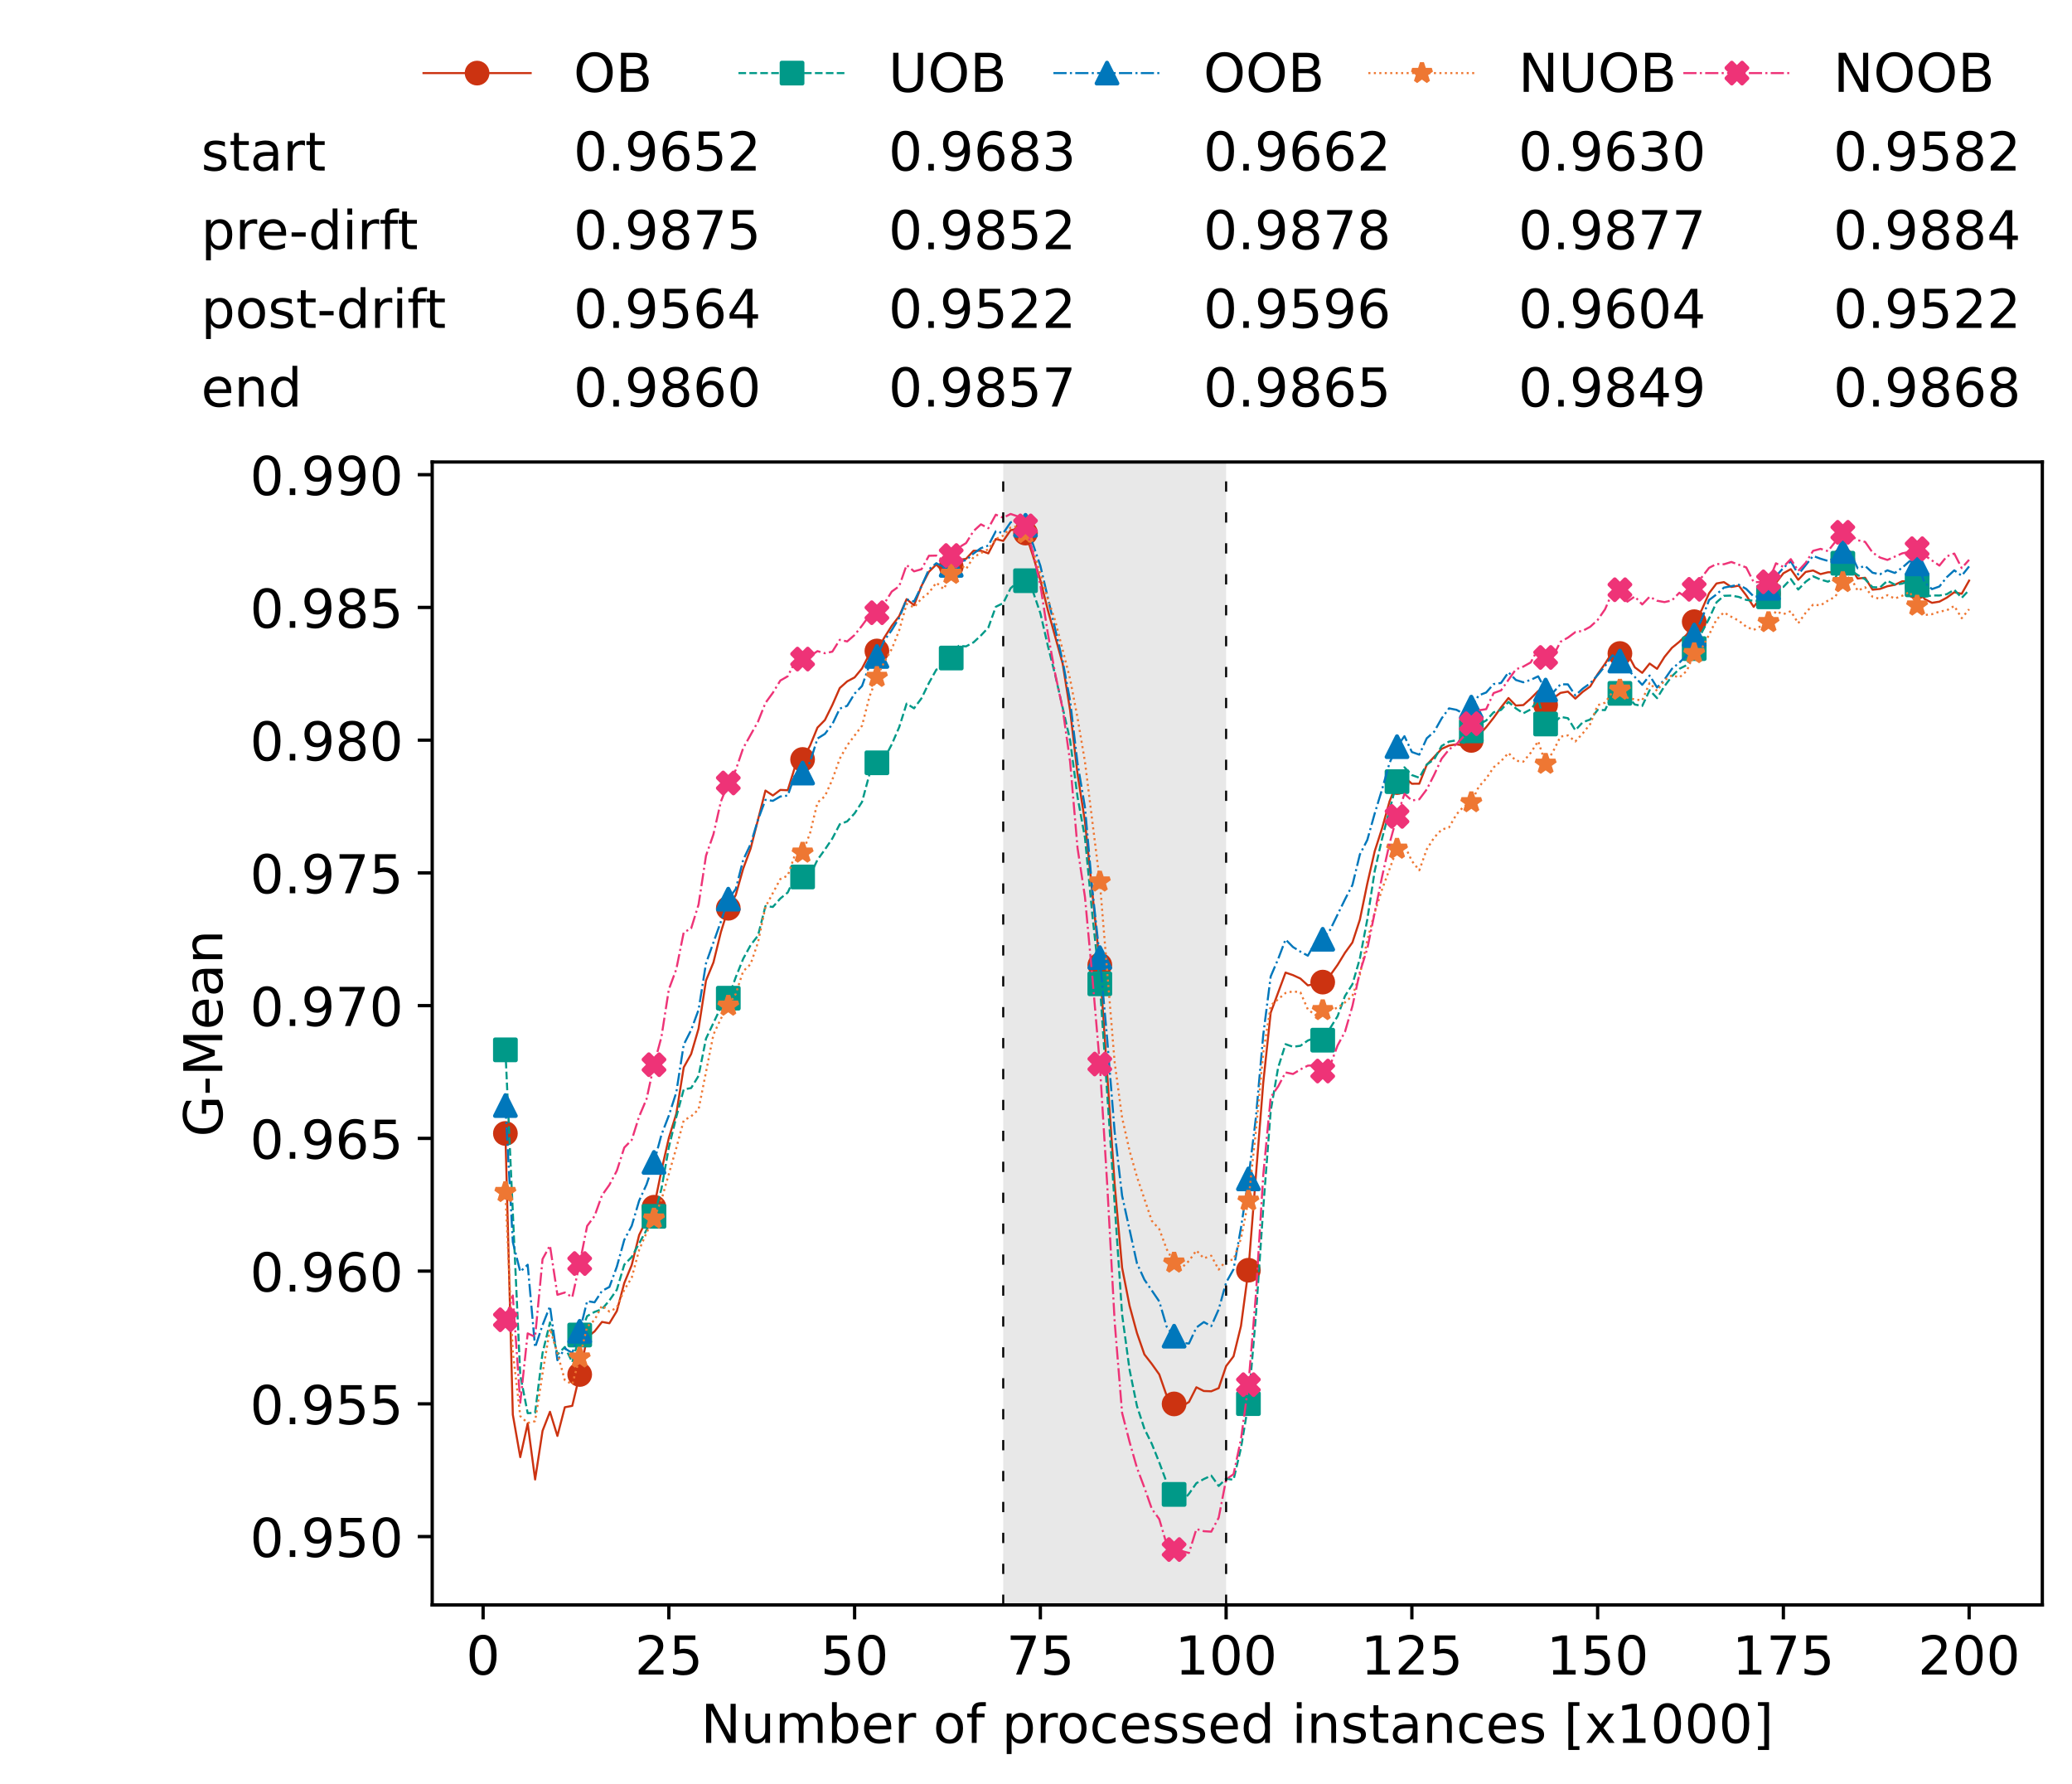 <?xml version="1.0" encoding="utf-8" standalone="no"?>
<!DOCTYPE svg PUBLIC "-//W3C//DTD SVG 1.1//EN"
  "http://www.w3.org/Graphics/SVG/1.1/DTD/svg11.dtd">
<!-- Created with matplotlib (https://matplotlib.org/) -->
<svg height="432.615pt" version="1.1" viewBox="0 0 502.65 432.615" width="502.65pt" xmlns="http://www.w3.org/2000/svg" xmlns:xlink="http://www.w3.org/1999/xlink">
 <defs>
  <style type="text/css">*{stroke-linecap:butt;stroke-linejoin:round;}</style>
 </defs>
 <g id="figure_1">
  <g id="patch_1">
   <path d="M 0 432.615 
L 502.65 432.615 
L 502.65 0 
L 0 0 
z
" style="fill:#ffffff;"/>
  </g>
  <g id="axes_1">
   <g id="patch_2">
    <path d="M 104.85 389.252 
L 495.45 389.252 
L 495.45 112.052 
L 104.85 112.052 
z
" style="fill:#ffffff;"/>
   </g>
   <g id="patch_3">
    <path clip-path="url(#p14323c24d1)" d="M 297.446 389.252 
L 297.446 112.052 
L 243.372 112.052 
L 243.372 389.252 
z
" style="fill:#d3d3d3;opacity:0.5;"/>
   </g>
   <g id="matplotlib.axis_1">
    <g id="xtick_1">
     <g id="line2d_1">
      <defs>
       <path d="M 0 0 
L 0 3.5 
" id="mce1ee2bac7" style="stroke:#000000;stroke-width:0.8;"/>
      </defs>
      <g>
       <use style="stroke:#000000;stroke-width:0.8;" x="117.197" xlink:href="#mce1ee2bac7" y="389.252"/>
      </g>
     </g>
     <g id="text_1">
      <!-- 0 -->
      <g transform="translate(113.061 406.13)scale(0.13 -0.13)">
       <defs>
        <path d="M 31.781 66.406 
Q 24.172 66.406 20.328 58.906 
Q 16.5 51.422 16.5 36.375 
Q 16.5 21.391 20.328 13.891 
Q 24.172 6.391 31.781 6.391 
Q 39.453 6.391 43.281 13.891 
Q 47.125 21.391 47.125 36.375 
Q 47.125 51.422 43.281 58.906 
Q 39.453 66.406 31.781 66.406 
z
M 31.781 74.219 
Q 44.047 74.219 50.516 64.516 
Q 56.984 54.828 56.984 36.375 
Q 56.984 17.969 50.516 8.266 
Q 44.047 -1.422 31.781 -1.422 
Q 19.531 -1.422 13.062 8.266 
Q 6.594 17.969 6.594 36.375 
Q 6.594 54.828 13.062 64.516 
Q 19.531 74.219 31.781 74.219 
z
" id="DejaVuSans-48"/>
       </defs>
       <use xlink:href="#DejaVuSans-48"/>
      </g>
     </g>
    </g>
    <g id="xtick_2">
     <g id="line2d_2">
      <g>
       <use style="stroke:#000000;stroke-width:0.8;" x="162.259" xlink:href="#mce1ee2bac7" y="389.252"/>
      </g>
     </g>
     <g id="text_2">
      <!-- 25 -->
      <g transform="translate(153.988 406.13)scale(0.13 -0.13)">
       <defs>
        <path d="M 19.188 8.297 
L 53.609 8.297 
L 53.609 0 
L 7.328 0 
L 7.328 8.297 
Q 12.938 14.109 22.625 23.891 
Q 32.328 33.688 34.812 36.531 
Q 39.547 41.844 41.422 45.531 
Q 43.312 49.219 43.312 52.781 
Q 43.312 58.594 39.234 62.25 
Q 35.156 65.922 28.609 65.922 
Q 23.969 65.922 18.812 64.312 
Q 13.672 62.703 7.812 59.422 
L 7.812 69.391 
Q 13.766 71.781 18.938 73 
Q 24.125 74.219 28.422 74.219 
Q 39.75 74.219 46.484 68.547 
Q 53.219 62.891 53.219 53.422 
Q 53.219 48.922 51.531 44.891 
Q 49.859 40.875 45.406 35.406 
Q 44.188 33.984 37.641 27.219 
Q 31.109 20.453 19.188 8.297 
z
" id="DejaVuSans-50"/>
        <path d="M 10.797 72.906 
L 49.516 72.906 
L 49.516 64.594 
L 19.828 64.594 
L 19.828 46.734 
Q 21.969 47.469 24.109 47.828 
Q 26.266 48.188 28.422 48.188 
Q 40.625 48.188 47.75 41.5 
Q 54.891 34.812 54.891 23.391 
Q 54.891 11.625 47.562 5.094 
Q 40.234 -1.422 26.906 -1.422 
Q 22.312 -1.422 17.547 -0.641 
Q 12.797 0.141 7.719 1.703 
L 7.719 11.625 
Q 12.109 9.234 16.797 8.062 
Q 21.484 6.891 26.703 6.891 
Q 35.156 6.891 40.078 11.328 
Q 45.016 15.766 45.016 23.391 
Q 45.016 31 40.078 35.438 
Q 35.156 39.891 26.703 39.891 
Q 22.75 39.891 18.812 39.016 
Q 14.891 38.141 10.797 36.281 
z
" id="DejaVuSans-53"/>
       </defs>
       <use xlink:href="#DejaVuSans-50"/>
       <use x="63.623" xlink:href="#DejaVuSans-53"/>
      </g>
     </g>
    </g>
    <g id="xtick_3">
     <g id="line2d_3">
      <g>
       <use style="stroke:#000000;stroke-width:0.8;" x="207.322" xlink:href="#mce1ee2bac7" y="389.252"/>
      </g>
     </g>
     <g id="text_3">
      <!-- 50 -->
      <g transform="translate(199.05 406.13)scale(0.13 -0.13)">
       <use xlink:href="#DejaVuSans-53"/>
       <use x="63.623" xlink:href="#DejaVuSans-48"/>
      </g>
     </g>
    </g>
    <g id="xtick_4">
     <g id="line2d_4">
      <g>
       <use style="stroke:#000000;stroke-width:0.8;" x="252.384" xlink:href="#mce1ee2bac7" y="389.252"/>
      </g>
     </g>
     <g id="text_4">
      <!-- 75 -->
      <g transform="translate(244.113 406.13)scale(0.13 -0.13)">
       <defs>
        <path d="M 8.203 72.906 
L 55.078 72.906 
L 55.078 68.703 
L 28.609 0 
L 18.312 0 
L 43.219 64.594 
L 8.203 64.594 
z
" id="DejaVuSans-55"/>
       </defs>
       <use xlink:href="#DejaVuSans-55"/>
       <use x="63.623" xlink:href="#DejaVuSans-53"/>
      </g>
     </g>
    </g>
    <g id="xtick_5">
     <g id="line2d_5">
      <g>
       <use style="stroke:#000000;stroke-width:0.8;" x="297.446" xlink:href="#mce1ee2bac7" y="389.252"/>
      </g>
     </g>
     <g id="text_5">
      <!-- 100 -->
      <g transform="translate(285.039 406.13)scale(0.13 -0.13)">
       <defs>
        <path d="M 12.406 8.297 
L 28.516 8.297 
L 28.516 63.922 
L 10.984 60.406 
L 10.984 69.391 
L 28.422 72.906 
L 38.281 72.906 
L 38.281 8.297 
L 54.391 8.297 
L 54.391 0 
L 12.406 0 
z
" id="DejaVuSans-49"/>
       </defs>
       <use xlink:href="#DejaVuSans-49"/>
       <use x="63.623" xlink:href="#DejaVuSans-48"/>
       <use x="127.246" xlink:href="#DejaVuSans-48"/>
      </g>
     </g>
    </g>
    <g id="xtick_6">
     <g id="line2d_6">
      <g>
       <use style="stroke:#000000;stroke-width:0.8;" x="342.509" xlink:href="#mce1ee2bac7" y="389.252"/>
      </g>
     </g>
     <g id="text_6">
      <!-- 125 -->
      <g transform="translate(330.102 406.13)scale(0.13 -0.13)">
       <use xlink:href="#DejaVuSans-49"/>
       <use x="63.623" xlink:href="#DejaVuSans-50"/>
       <use x="127.246" xlink:href="#DejaVuSans-53"/>
      </g>
     </g>
    </g>
    <g id="xtick_7">
     <g id="line2d_7">
      <g>
       <use style="stroke:#000000;stroke-width:0.8;" x="387.571" xlink:href="#mce1ee2bac7" y="389.252"/>
      </g>
     </g>
     <g id="text_7">
      <!-- 150 -->
      <g transform="translate(375.164 406.13)scale(0.13 -0.13)">
       <use xlink:href="#DejaVuSans-49"/>
       <use x="63.623" xlink:href="#DejaVuSans-53"/>
       <use x="127.246" xlink:href="#DejaVuSans-48"/>
      </g>
     </g>
    </g>
    <g id="xtick_8">
     <g id="line2d_8">
      <g>
       <use style="stroke:#000000;stroke-width:0.8;" x="432.633" xlink:href="#mce1ee2bac7" y="389.252"/>
      </g>
     </g>
     <g id="text_8">
      <!-- 175 -->
      <g transform="translate(420.226 406.13)scale(0.13 -0.13)">
       <use xlink:href="#DejaVuSans-49"/>
       <use x="63.623" xlink:href="#DejaVuSans-55"/>
       <use x="127.246" xlink:href="#DejaVuSans-53"/>
      </g>
     </g>
    </g>
    <g id="xtick_9">
     <g id="line2d_9">
      <g>
       <use style="stroke:#000000;stroke-width:0.8;" x="477.695" xlink:href="#mce1ee2bac7" y="389.252"/>
      </g>
     </g>
     <g id="text_9">
      <!-- 200 -->
      <g transform="translate(465.289 406.13)scale(0.13 -0.13)">
       <use xlink:href="#DejaVuSans-50"/>
       <use x="63.623" xlink:href="#DejaVuSans-48"/>
       <use x="127.246" xlink:href="#DejaVuSans-48"/>
      </g>
     </g>
    </g>
    <g id="text_10">
     <!-- Number of processed instances [x1000] -->
     <g transform="translate(170.025 422.711)scale(0.13 -0.13)">
      <defs>
       <path d="M 9.812 72.906 
L 23.094 72.906 
L 55.422 11.922 
L 55.422 72.906 
L 64.984 72.906 
L 64.984 0 
L 51.703 0 
L 19.391 60.984 
L 19.391 0 
L 9.812 0 
z
" id="DejaVuSans-78"/>
       <path d="M 8.5 21.578 
L 8.5 54.688 
L 17.484 54.688 
L 17.484 21.922 
Q 17.484 14.156 20.5 10.266 
Q 23.531 6.391 29.594 6.391 
Q 36.859 6.391 41.078 11.031 
Q 45.312 15.672 45.312 23.688 
L 45.312 54.688 
L 54.297 54.688 
L 54.297 0 
L 45.312 0 
L 45.312 8.406 
Q 42.047 3.422 37.719 1 
Q 33.406 -1.422 27.688 -1.422 
Q 18.266 -1.422 13.375 4.438 
Q 8.5 10.297 8.5 21.578 
z
M 31.109 56 
z
" id="DejaVuSans-117"/>
       <path d="M 52 44.188 
Q 55.375 50.25 60.062 53.125 
Q 64.75 56 71.094 56 
Q 79.641 56 84.281 50.016 
Q 88.922 44.047 88.922 33.016 
L 88.922 0 
L 79.891 0 
L 79.891 32.719 
Q 79.891 40.578 77.094 44.375 
Q 74.312 48.188 68.609 48.188 
Q 61.625 48.188 57.562 43.547 
Q 53.516 38.922 53.516 30.906 
L 53.516 0 
L 44.484 0 
L 44.484 32.719 
Q 44.484 40.625 41.703 44.406 
Q 38.922 48.188 33.109 48.188 
Q 26.219 48.188 22.156 43.531 
Q 18.109 38.875 18.109 30.906 
L 18.109 0 
L 9.078 0 
L 9.078 54.688 
L 18.109 54.688 
L 18.109 46.188 
Q 21.188 51.219 25.484 53.609 
Q 29.781 56 35.688 56 
Q 41.656 56 45.828 52.969 
Q 50 49.953 52 44.188 
z
" id="DejaVuSans-109"/>
       <path d="M 48.688 27.297 
Q 48.688 37.203 44.609 42.844 
Q 40.531 48.484 33.406 48.484 
Q 26.266 48.484 22.188 42.844 
Q 18.109 37.203 18.109 27.297 
Q 18.109 17.391 22.188 11.75 
Q 26.266 6.109 33.406 6.109 
Q 40.531 6.109 44.609 11.75 
Q 48.688 17.391 48.688 27.297 
z
M 18.109 46.391 
Q 20.953 51.266 25.266 53.625 
Q 29.594 56 35.594 56 
Q 45.562 56 51.781 48.094 
Q 58.016 40.188 58.016 27.297 
Q 58.016 14.406 51.781 6.484 
Q 45.562 -1.422 35.594 -1.422 
Q 29.594 -1.422 25.266 0.953 
Q 20.953 3.328 18.109 8.203 
L 18.109 0 
L 9.078 0 
L 9.078 75.984 
L 18.109 75.984 
z
" id="DejaVuSans-98"/>
       <path d="M 56.203 29.594 
L 56.203 25.203 
L 14.891 25.203 
Q 15.484 15.922 20.484 11.062 
Q 25.484 6.203 34.422 6.203 
Q 39.594 6.203 44.453 7.469 
Q 49.312 8.734 54.109 11.281 
L 54.109 2.781 
Q 49.266 0.734 44.188 -0.344 
Q 39.109 -1.422 33.891 -1.422 
Q 20.797 -1.422 13.156 6.188 
Q 5.516 13.812 5.516 26.812 
Q 5.516 40.234 12.766 48.109 
Q 20.016 56 32.328 56 
Q 43.359 56 49.781 48.891 
Q 56.203 41.797 56.203 29.594 
z
M 47.219 32.234 
Q 47.125 39.594 43.094 43.984 
Q 39.062 48.391 32.422 48.391 
Q 24.906 48.391 20.391 44.141 
Q 15.875 39.891 15.188 32.172 
z
" id="DejaVuSans-101"/>
       <path d="M 41.109 46.297 
Q 39.594 47.172 37.812 47.578 
Q 36.031 48 33.891 48 
Q 26.266 48 22.188 43.047 
Q 18.109 38.094 18.109 28.812 
L 18.109 0 
L 9.078 0 
L 9.078 54.688 
L 18.109 54.688 
L 18.109 46.188 
Q 20.953 51.172 25.484 53.578 
Q 30.031 56 36.531 56 
Q 37.453 56 38.578 55.875 
Q 39.703 55.766 41.062 55.516 
z
" id="DejaVuSans-114"/>
       <path id="DejaVuSans-32"/>
       <path d="M 30.609 48.391 
Q 23.391 48.391 19.188 42.75 
Q 14.984 37.109 14.984 27.297 
Q 14.984 17.484 19.156 11.844 
Q 23.344 6.203 30.609 6.203 
Q 37.797 6.203 41.984 11.859 
Q 46.188 17.531 46.188 27.297 
Q 46.188 37.016 41.984 42.703 
Q 37.797 48.391 30.609 48.391 
z
M 30.609 56 
Q 42.328 56 49.016 48.375 
Q 55.719 40.766 55.719 27.297 
Q 55.719 13.875 49.016 6.219 
Q 42.328 -1.422 30.609 -1.422 
Q 18.844 -1.422 12.172 6.219 
Q 5.516 13.875 5.516 27.297 
Q 5.516 40.766 12.172 48.375 
Q 18.844 56 30.609 56 
z
" id="DejaVuSans-111"/>
       <path d="M 37.109 75.984 
L 37.109 68.5 
L 28.516 68.5 
Q 23.688 68.5 21.797 66.547 
Q 19.922 64.594 19.922 59.516 
L 19.922 54.688 
L 34.719 54.688 
L 34.719 47.703 
L 19.922 47.703 
L 19.922 0 
L 10.891 0 
L 10.891 47.703 
L 2.297 47.703 
L 2.297 54.688 
L 10.891 54.688 
L 10.891 58.5 
Q 10.891 67.625 15.141 71.797 
Q 19.391 75.984 28.609 75.984 
z
" id="DejaVuSans-102"/>
       <path d="M 18.109 8.203 
L 18.109 -20.797 
L 9.078 -20.797 
L 9.078 54.688 
L 18.109 54.688 
L 18.109 46.391 
Q 20.953 51.266 25.266 53.625 
Q 29.594 56 35.594 56 
Q 45.562 56 51.781 48.094 
Q 58.016 40.188 58.016 27.297 
Q 58.016 14.406 51.781 6.484 
Q 45.562 -1.422 35.594 -1.422 
Q 29.594 -1.422 25.266 0.953 
Q 20.953 3.328 18.109 8.203 
z
M 48.688 27.297 
Q 48.688 37.203 44.609 42.844 
Q 40.531 48.484 33.406 48.484 
Q 26.266 48.484 22.188 42.844 
Q 18.109 37.203 18.109 27.297 
Q 18.109 17.391 22.188 11.75 
Q 26.266 6.109 33.406 6.109 
Q 40.531 6.109 44.609 11.75 
Q 48.688 17.391 48.688 27.297 
z
" id="DejaVuSans-112"/>
       <path d="M 48.781 52.594 
L 48.781 44.188 
Q 44.969 46.297 41.141 47.344 
Q 37.312 48.391 33.406 48.391 
Q 24.656 48.391 19.812 42.844 
Q 14.984 37.312 14.984 27.297 
Q 14.984 17.281 19.812 11.734 
Q 24.656 6.203 33.406 6.203 
Q 37.312 6.203 41.141 7.25 
Q 44.969 8.297 48.781 10.406 
L 48.781 2.094 
Q 45.016 0.344 40.984 -0.531 
Q 36.969 -1.422 32.422 -1.422 
Q 20.062 -1.422 12.781 6.344 
Q 5.516 14.109 5.516 27.297 
Q 5.516 40.672 12.859 48.328 
Q 20.219 56 33.016 56 
Q 37.156 56 41.109 55.141 
Q 45.062 54.297 48.781 52.594 
z
" id="DejaVuSans-99"/>
       <path d="M 44.281 53.078 
L 44.281 44.578 
Q 40.484 46.531 36.375 47.5 
Q 32.281 48.484 27.875 48.484 
Q 21.188 48.484 17.844 46.438 
Q 14.5 44.391 14.5 40.281 
Q 14.5 37.156 16.891 35.375 
Q 19.281 33.594 26.516 31.984 
L 29.594 31.297 
Q 39.156 29.25 43.188 25.516 
Q 47.219 21.781 47.219 15.094 
Q 47.219 7.469 41.188 3.016 
Q 35.156 -1.422 24.609 -1.422 
Q 20.219 -1.422 15.453 -0.562 
Q 10.688 0.297 5.422 2 
L 5.422 11.281 
Q 10.406 8.688 15.234 7.391 
Q 20.062 6.109 24.812 6.109 
Q 31.156 6.109 34.562 8.281 
Q 37.984 10.453 37.984 14.406 
Q 37.984 18.062 35.516 20.016 
Q 33.062 21.969 24.703 23.781 
L 21.578 24.516 
Q 13.234 26.266 9.516 29.906 
Q 5.812 33.547 5.812 39.891 
Q 5.812 47.609 11.281 51.797 
Q 16.75 56 26.812 56 
Q 31.781 56 36.172 55.266 
Q 40.578 54.547 44.281 53.078 
z
" id="DejaVuSans-115"/>
       <path d="M 45.406 46.391 
L 45.406 75.984 
L 54.391 75.984 
L 54.391 0 
L 45.406 0 
L 45.406 8.203 
Q 42.578 3.328 38.25 0.953 
Q 33.938 -1.422 27.875 -1.422 
Q 17.969 -1.422 11.734 6.484 
Q 5.516 14.406 5.516 27.297 
Q 5.516 40.188 11.734 48.094 
Q 17.969 56 27.875 56 
Q 33.938 56 38.25 53.625 
Q 42.578 51.266 45.406 46.391 
z
M 14.797 27.297 
Q 14.797 17.391 18.875 11.75 
Q 22.953 6.109 30.078 6.109 
Q 37.203 6.109 41.297 11.75 
Q 45.406 17.391 45.406 27.297 
Q 45.406 37.203 41.297 42.844 
Q 37.203 48.484 30.078 48.484 
Q 22.953 48.484 18.875 42.844 
Q 14.797 37.203 14.797 27.297 
z
" id="DejaVuSans-100"/>
       <path d="M 9.422 54.688 
L 18.406 54.688 
L 18.406 0 
L 9.422 0 
z
M 9.422 75.984 
L 18.406 75.984 
L 18.406 64.594 
L 9.422 64.594 
z
" id="DejaVuSans-105"/>
       <path d="M 54.891 33.016 
L 54.891 0 
L 45.906 0 
L 45.906 32.719 
Q 45.906 40.484 42.875 44.328 
Q 39.844 48.188 33.797 48.188 
Q 26.516 48.188 22.312 43.547 
Q 18.109 38.922 18.109 30.906 
L 18.109 0 
L 9.078 0 
L 9.078 54.688 
L 18.109 54.688 
L 18.109 46.188 
Q 21.344 51.125 25.703 53.562 
Q 30.078 56 35.797 56 
Q 45.219 56 50.047 50.172 
Q 54.891 44.344 54.891 33.016 
z
" id="DejaVuSans-110"/>
       <path d="M 18.312 70.219 
L 18.312 54.688 
L 36.812 54.688 
L 36.812 47.703 
L 18.312 47.703 
L 18.312 18.016 
Q 18.312 11.328 20.141 9.422 
Q 21.969 7.516 27.594 7.516 
L 36.812 7.516 
L 36.812 0 
L 27.594 0 
Q 17.188 0 13.234 3.875 
Q 9.281 7.766 9.281 18.016 
L 9.281 47.703 
L 2.688 47.703 
L 2.688 54.688 
L 9.281 54.688 
L 9.281 70.219 
z
" id="DejaVuSans-116"/>
       <path d="M 34.281 27.484 
Q 23.391 27.484 19.188 25 
Q 14.984 22.516 14.984 16.5 
Q 14.984 11.719 18.141 8.906 
Q 21.297 6.109 26.703 6.109 
Q 34.188 6.109 38.703 11.406 
Q 43.219 16.703 43.219 25.484 
L 43.219 27.484 
z
M 52.203 31.203 
L 52.203 0 
L 43.219 0 
L 43.219 8.297 
Q 40.141 3.328 35.547 0.953 
Q 30.953 -1.422 24.312 -1.422 
Q 15.922 -1.422 10.953 3.297 
Q 6 8.016 6 15.922 
Q 6 25.141 12.172 29.828 
Q 18.359 34.516 30.609 34.516 
L 43.219 34.516 
L 43.219 35.406 
Q 43.219 41.609 39.141 45 
Q 35.062 48.391 27.688 48.391 
Q 23 48.391 18.547 47.266 
Q 14.109 46.141 10.016 43.891 
L 10.016 52.203 
Q 14.938 54.109 19.578 55.047 
Q 24.219 56 28.609 56 
Q 40.484 56 46.344 49.844 
Q 52.203 43.703 52.203 31.203 
z
" id="DejaVuSans-97"/>
       <path d="M 8.594 75.984 
L 29.297 75.984 
L 29.297 69 
L 17.578 69 
L 17.578 -6.203 
L 29.297 -6.203 
L 29.297 -13.188 
L 8.594 -13.188 
z
" id="DejaVuSans-91"/>
       <path d="M 54.891 54.688 
L 35.109 28.078 
L 55.906 0 
L 45.312 0 
L 29.391 21.484 
L 13.484 0 
L 2.875 0 
L 24.125 28.609 
L 4.688 54.688 
L 15.281 54.688 
L 29.781 35.203 
L 44.281 54.688 
z
" id="DejaVuSans-120"/>
       <path d="M 30.422 75.984 
L 30.422 -13.188 
L 9.719 -13.188 
L 9.719 -6.203 
L 21.391 -6.203 
L 21.391 69 
L 9.719 69 
L 9.719 75.984 
z
" id="DejaVuSans-93"/>
      </defs>
      <use xlink:href="#DejaVuSans-78"/>
      <use x="74.805" xlink:href="#DejaVuSans-117"/>
      <use x="138.184" xlink:href="#DejaVuSans-109"/>
      <use x="235.596" xlink:href="#DejaVuSans-98"/>
      <use x="299.072" xlink:href="#DejaVuSans-101"/>
      <use x="360.596" xlink:href="#DejaVuSans-114"/>
      <use x="401.709" xlink:href="#DejaVuSans-32"/>
      <use x="433.496" xlink:href="#DejaVuSans-111"/>
      <use x="494.678" xlink:href="#DejaVuSans-102"/>
      <use x="529.883" xlink:href="#DejaVuSans-32"/>
      <use x="561.67" xlink:href="#DejaVuSans-112"/>
      <use x="625.146" xlink:href="#DejaVuSans-114"/>
      <use x="664.01" xlink:href="#DejaVuSans-111"/>
      <use x="725.191" xlink:href="#DejaVuSans-99"/>
      <use x="780.172" xlink:href="#DejaVuSans-101"/>
      <use x="841.695" xlink:href="#DejaVuSans-115"/>
      <use x="893.795" xlink:href="#DejaVuSans-115"/>
      <use x="945.895" xlink:href="#DejaVuSans-101"/>
      <use x="1007.418" xlink:href="#DejaVuSans-100"/>
      <use x="1070.895" xlink:href="#DejaVuSans-32"/>
      <use x="1102.682" xlink:href="#DejaVuSans-105"/>
      <use x="1130.465" xlink:href="#DejaVuSans-110"/>
      <use x="1193.844" xlink:href="#DejaVuSans-115"/>
      <use x="1245.943" xlink:href="#DejaVuSans-116"/>
      <use x="1285.152" xlink:href="#DejaVuSans-97"/>
      <use x="1346.432" xlink:href="#DejaVuSans-110"/>
      <use x="1409.811" xlink:href="#DejaVuSans-99"/>
      <use x="1464.791" xlink:href="#DejaVuSans-101"/>
      <use x="1526.314" xlink:href="#DejaVuSans-115"/>
      <use x="1578.414" xlink:href="#DejaVuSans-32"/>
      <use x="1610.201" xlink:href="#DejaVuSans-91"/>
      <use x="1649.215" xlink:href="#DejaVuSans-120"/>
      <use x="1708.395" xlink:href="#DejaVuSans-49"/>
      <use x="1772.018" xlink:href="#DejaVuSans-48"/>
      <use x="1835.641" xlink:href="#DejaVuSans-48"/>
      <use x="1899.264" xlink:href="#DejaVuSans-48"/>
      <use x="1962.887" xlink:href="#DejaVuSans-93"/>
     </g>
    </g>
   </g>
   <g id="matplotlib.axis_2">
    <g id="ytick_1">
     <g id="line2d_10">
      <defs>
       <path d="M 0 0 
L -3.5 0 
" id="m9dbf37a478" style="stroke:#000000;stroke-width:0.8;"/>
      </defs>
      <g>
       <use style="stroke:#000000;stroke-width:0.8;" x="104.85" xlink:href="#m9dbf37a478" y="372.674"/>
      </g>
     </g>
     <g id="text_11">
      <!-- 0.950 -->
      <g transform="translate(60.633 377.613)scale(0.13 -0.13)">
       <defs>
        <path d="M 10.688 12.406 
L 21 12.406 
L 21 0 
L 10.688 0 
z
" id="DejaVuSans-46"/>
        <path d="M 10.984 1.516 
L 10.984 10.5 
Q 14.703 8.734 18.5 7.812 
Q 22.312 6.891 25.984 6.891 
Q 35.75 6.891 40.891 13.453 
Q 46.047 20.016 46.781 33.406 
Q 43.953 29.203 39.594 26.953 
Q 35.25 24.703 29.984 24.703 
Q 19.047 24.703 12.672 31.312 
Q 6.297 37.938 6.297 49.422 
Q 6.297 60.641 12.938 67.422 
Q 19.578 74.219 30.609 74.219 
Q 43.266 74.219 49.922 64.516 
Q 56.594 54.828 56.594 36.375 
Q 56.594 19.141 48.406 8.859 
Q 40.234 -1.422 26.422 -1.422 
Q 22.703 -1.422 18.891 -0.688 
Q 15.094 0.047 10.984 1.516 
z
M 30.609 32.422 
Q 37.25 32.422 41.125 36.953 
Q 45.016 41.5 45.016 49.422 
Q 45.016 57.281 41.125 61.844 
Q 37.25 66.406 30.609 66.406 
Q 23.969 66.406 20.094 61.844 
Q 16.219 57.281 16.219 49.422 
Q 16.219 41.5 20.094 36.953 
Q 23.969 32.422 30.609 32.422 
z
" id="DejaVuSans-57"/>
       </defs>
       <use xlink:href="#DejaVuSans-48"/>
       <use x="63.623" xlink:href="#DejaVuSans-46"/>
       <use x="95.41" xlink:href="#DejaVuSans-57"/>
       <use x="159.033" xlink:href="#DejaVuSans-53"/>
       <use x="222.656" xlink:href="#DejaVuSans-48"/>
      </g>
     </g>
    </g>
    <g id="ytick_2">
     <g id="line2d_11">
      <g>
       <use style="stroke:#000000;stroke-width:0.8;" x="104.85" xlink:href="#m9dbf37a478" y="340.48"/>
      </g>
     </g>
     <g id="text_12">
      <!-- 0.955 -->
      <g transform="translate(60.633 345.419)scale(0.13 -0.13)">
       <use xlink:href="#DejaVuSans-48"/>
       <use x="63.623" xlink:href="#DejaVuSans-46"/>
       <use x="95.41" xlink:href="#DejaVuSans-57"/>
       <use x="159.033" xlink:href="#DejaVuSans-53"/>
       <use x="222.656" xlink:href="#DejaVuSans-53"/>
      </g>
     </g>
    </g>
    <g id="ytick_3">
     <g id="line2d_12">
      <g>
       <use style="stroke:#000000;stroke-width:0.8;" x="104.85" xlink:href="#m9dbf37a478" y="308.287"/>
      </g>
     </g>
     <g id="text_13">
      <!-- 0.960 -->
      <g transform="translate(60.633 313.226)scale(0.13 -0.13)">
       <defs>
        <path d="M 33.016 40.375 
Q 26.375 40.375 22.484 35.828 
Q 18.609 31.297 18.609 23.391 
Q 18.609 15.531 22.484 10.953 
Q 26.375 6.391 33.016 6.391 
Q 39.656 6.391 43.531 10.953 
Q 47.406 15.531 47.406 23.391 
Q 47.406 31.297 43.531 35.828 
Q 39.656 40.375 33.016 40.375 
z
M 52.594 71.297 
L 52.594 62.312 
Q 48.875 64.062 45.094 64.984 
Q 41.312 65.922 37.594 65.922 
Q 27.828 65.922 22.672 59.328 
Q 17.531 52.734 16.797 39.406 
Q 19.672 43.656 24.016 45.922 
Q 28.375 48.188 33.594 48.188 
Q 44.578 48.188 50.953 41.516 
Q 57.328 34.859 57.328 23.391 
Q 57.328 12.156 50.688 5.359 
Q 44.047 -1.422 33.016 -1.422 
Q 20.359 -1.422 13.672 8.266 
Q 6.984 17.969 6.984 36.375 
Q 6.984 53.656 15.188 63.938 
Q 23.391 74.219 37.203 74.219 
Q 40.922 74.219 44.703 73.484 
Q 48.484 72.75 52.594 71.297 
z
" id="DejaVuSans-54"/>
       </defs>
       <use xlink:href="#DejaVuSans-48"/>
       <use x="63.623" xlink:href="#DejaVuSans-46"/>
       <use x="95.41" xlink:href="#DejaVuSans-57"/>
       <use x="159.033" xlink:href="#DejaVuSans-54"/>
       <use x="222.656" xlink:href="#DejaVuSans-48"/>
      </g>
     </g>
    </g>
    <g id="ytick_4">
     <g id="line2d_13">
      <g>
       <use style="stroke:#000000;stroke-width:0.8;" x="104.85" xlink:href="#m9dbf37a478" y="276.093"/>
      </g>
     </g>
     <g id="text_14">
      <!-- 0.965 -->
      <g transform="translate(60.633 281.032)scale(0.13 -0.13)">
       <use xlink:href="#DejaVuSans-48"/>
       <use x="63.623" xlink:href="#DejaVuSans-46"/>
       <use x="95.41" xlink:href="#DejaVuSans-57"/>
       <use x="159.033" xlink:href="#DejaVuSans-54"/>
       <use x="222.656" xlink:href="#DejaVuSans-53"/>
      </g>
     </g>
    </g>
    <g id="ytick_5">
     <g id="line2d_14">
      <g>
       <use style="stroke:#000000;stroke-width:0.8;" x="104.85" xlink:href="#m9dbf37a478" y="243.9"/>
      </g>
     </g>
     <g id="text_15">
      <!-- 0.970 -->
      <g transform="translate(60.633 248.839)scale(0.13 -0.13)">
       <use xlink:href="#DejaVuSans-48"/>
       <use x="63.623" xlink:href="#DejaVuSans-46"/>
       <use x="95.41" xlink:href="#DejaVuSans-57"/>
       <use x="159.033" xlink:href="#DejaVuSans-55"/>
       <use x="222.656" xlink:href="#DejaVuSans-48"/>
      </g>
     </g>
    </g>
    <g id="ytick_6">
     <g id="line2d_15">
      <g>
       <use style="stroke:#000000;stroke-width:0.8;" x="104.85" xlink:href="#m9dbf37a478" y="211.706"/>
      </g>
     </g>
     <g id="text_16">
      <!-- 0.975 -->
      <g transform="translate(60.633 216.645)scale(0.13 -0.13)">
       <use xlink:href="#DejaVuSans-48"/>
       <use x="63.623" xlink:href="#DejaVuSans-46"/>
       <use x="95.41" xlink:href="#DejaVuSans-57"/>
       <use x="159.033" xlink:href="#DejaVuSans-55"/>
       <use x="222.656" xlink:href="#DejaVuSans-53"/>
      </g>
     </g>
    </g>
    <g id="ytick_7">
     <g id="line2d_16">
      <g>
       <use style="stroke:#000000;stroke-width:0.8;" x="104.85" xlink:href="#m9dbf37a478" y="179.513"/>
      </g>
     </g>
     <g id="text_17">
      <!-- 0.980 -->
      <g transform="translate(60.633 184.452)scale(0.13 -0.13)">
       <defs>
        <path d="M 31.781 34.625 
Q 24.75 34.625 20.719 30.859 
Q 16.703 27.094 16.703 20.516 
Q 16.703 13.922 20.719 10.156 
Q 24.75 6.391 31.781 6.391 
Q 38.812 6.391 42.859 10.172 
Q 46.922 13.969 46.922 20.516 
Q 46.922 27.094 42.891 30.859 
Q 38.875 34.625 31.781 34.625 
z
M 21.922 38.812 
Q 15.578 40.375 12.031 44.719 
Q 8.5 49.078 8.5 55.328 
Q 8.5 64.062 14.719 69.141 
Q 20.953 74.219 31.781 74.219 
Q 42.672 74.219 48.875 69.141 
Q 55.078 64.062 55.078 55.328 
Q 55.078 49.078 51.531 44.719 
Q 48 40.375 41.703 38.812 
Q 48.828 37.156 52.797 32.312 
Q 56.781 27.484 56.781 20.516 
Q 56.781 9.906 50.312 4.234 
Q 43.844 -1.422 31.781 -1.422 
Q 19.734 -1.422 13.25 4.234 
Q 6.781 9.906 6.781 20.516 
Q 6.781 27.484 10.781 32.312 
Q 14.797 37.156 21.922 38.812 
z
M 18.312 54.391 
Q 18.312 48.734 21.844 45.562 
Q 25.391 42.391 31.781 42.391 
Q 38.141 42.391 41.719 45.562 
Q 45.312 48.734 45.312 54.391 
Q 45.312 60.062 41.719 63.234 
Q 38.141 66.406 31.781 66.406 
Q 25.391 66.406 21.844 63.234 
Q 18.312 60.062 18.312 54.391 
z
" id="DejaVuSans-56"/>
       </defs>
       <use xlink:href="#DejaVuSans-48"/>
       <use x="63.623" xlink:href="#DejaVuSans-46"/>
       <use x="95.41" xlink:href="#DejaVuSans-57"/>
       <use x="159.033" xlink:href="#DejaVuSans-56"/>
       <use x="222.656" xlink:href="#DejaVuSans-48"/>
      </g>
     </g>
    </g>
    <g id="ytick_8">
     <g id="line2d_17">
      <g>
       <use style="stroke:#000000;stroke-width:0.8;" x="104.85" xlink:href="#m9dbf37a478" y="147.32"/>
      </g>
     </g>
     <g id="text_18">
      <!-- 0.985 -->
      <g transform="translate(60.633 152.259)scale(0.13 -0.13)">
       <use xlink:href="#DejaVuSans-48"/>
       <use x="63.623" xlink:href="#DejaVuSans-46"/>
       <use x="95.41" xlink:href="#DejaVuSans-57"/>
       <use x="159.033" xlink:href="#DejaVuSans-56"/>
       <use x="222.656" xlink:href="#DejaVuSans-53"/>
      </g>
     </g>
    </g>
    <g id="ytick_9">
     <g id="line2d_18">
      <g>
       <use style="stroke:#000000;stroke-width:0.8;" x="104.85" xlink:href="#m9dbf37a478" y="115.126"/>
      </g>
     </g>
     <g id="text_19">
      <!-- 0.990 -->
      <g transform="translate(60.633 120.065)scale(0.13 -0.13)">
       <use xlink:href="#DejaVuSans-48"/>
       <use x="63.623" xlink:href="#DejaVuSans-46"/>
       <use x="95.41" xlink:href="#DejaVuSans-57"/>
       <use x="159.033" xlink:href="#DejaVuSans-57"/>
       <use x="222.656" xlink:href="#DejaVuSans-48"/>
      </g>
     </g>
    </g>
    <g id="text_20">
     <!-- G-Mean -->
     <g transform="translate(53.93 275.744)rotate(-90)scale(0.13 -0.13)">
      <defs>
       <path d="M 59.516 10.406 
L 59.516 29.984 
L 43.406 29.984 
L 43.406 38.094 
L 69.281 38.094 
L 69.281 6.781 
Q 63.578 2.734 56.688 0.656 
Q 49.812 -1.422 42 -1.422 
Q 24.906 -1.422 15.25 8.562 
Q 5.609 18.562 5.609 36.375 
Q 5.609 54.25 15.25 64.234 
Q 24.906 74.219 42 74.219 
Q 49.125 74.219 55.547 72.453 
Q 61.969 70.703 67.391 67.281 
L 67.391 56.781 
Q 61.922 61.422 55.766 63.766 
Q 49.609 66.109 42.828 66.109 
Q 29.438 66.109 22.719 58.641 
Q 16.016 51.172 16.016 36.375 
Q 16.016 21.625 22.719 14.156 
Q 29.438 6.688 42.828 6.688 
Q 48.047 6.688 52.141 7.594 
Q 56.25 8.5 59.516 10.406 
z
" id="DejaVuSans-71"/>
       <path d="M 4.891 31.391 
L 31.203 31.391 
L 31.203 23.391 
L 4.891 23.391 
z
" id="DejaVuSans-45"/>
       <path d="M 9.812 72.906 
L 24.516 72.906 
L 43.109 23.297 
L 61.812 72.906 
L 76.516 72.906 
L 76.516 0 
L 66.891 0 
L 66.891 64.016 
L 48.094 14.016 
L 38.188 14.016 
L 19.391 64.016 
L 19.391 0 
L 9.812 0 
z
" id="DejaVuSans-77"/>
      </defs>
      <use xlink:href="#DejaVuSans-71"/>
      <use x="77.49" xlink:href="#DejaVuSans-45"/>
      <use x="113.574" xlink:href="#DejaVuSans-77"/>
      <use x="199.854" xlink:href="#DejaVuSans-101"/>
      <use x="261.377" xlink:href="#DejaVuSans-97"/>
      <use x="322.656" xlink:href="#DejaVuSans-110"/>
     </g>
    </g>
   </g>
   <g id="line2d_19"/>
   <g id="line2d_20"/>
   <g id="line2d_21"/>
   <g id="line2d_22"/>
   <g id="line2d_23"/>
   <g id="line2d_24">
    <path clip-path="url(#p14323c24d1)" d="M 122.605 274.901 
L 124.407 343.104 
L 126.21 353.409 
L 128.012 345.233 
L 129.815 358.831 
L 131.617 347.025 
L 133.419 342.406 
L 135.222 348.264 
L 137.024 341.306 
L 138.827 340.963 
L 140.629 333.359 
L 142.432 324.32 
L 144.234 322.91 
L 146.037 320.608 
L 147.839 320.936 
L 149.642 317.969 
L 151.444 311.186 
L 153.247 306.829 
L 155.049 299.547 
L 156.852 295.818 
L 158.654 292.794 
L 160.457 283.921 
L 162.259 275.977 
L 164.062 270.137 
L 165.864 258.877 
L 167.667 255.638 
L 169.469 249.471 
L 171.272 237.802 
L 173.074 233.426 
L 174.877 226.072 
L 176.679 220.288 
L 178.482 217.087 
L 180.284 210.701 
L 182.087 205.826 
L 185.692 191.738 
L 187.494 192.934 
L 189.297 191.583 
L 191.099 191.662 
L 192.902 185.851 
L 194.704 184.197 
L 196.507 180.863 
L 198.309 176.469 
L 200.112 174.635 
L 201.914 170.992 
L 203.717 166.877 
L 205.519 165.256 
L 207.322 164.295 
L 209.124 162.111 
L 210.927 158.63 
L 212.729 157.885 
L 214.532 154.623 
L 216.334 151.789 
L 218.137 149.438 
L 219.939 145.314 
L 221.742 146.793 
L 223.544 142.115 
L 225.347 138.685 
L 227.149 136.9 
L 228.952 138.81 
L 230.754 137.425 
L 232.557 135.791 
L 234.359 135.543 
L 236.162 133.585 
L 237.964 133.572 
L 239.767 134.215 
L 241.569 130.734 
L 243.372 131.19 
L 245.174 128.588 
L 246.976 128.269 
L 248.779 129.289 
L 250.581 134.786 
L 252.384 140.718 
L 254.186 147.919 
L 257.791 160.955 
L 259.594 172.244 
L 261.396 187.682 
L 263.199 199.215 
L 266.804 234.055 
L 270.409 287.285 
L 272.211 307.455 
L 274.014 316.658 
L 275.816 323.305 
L 277.619 328.493 
L 279.421 330.808 
L 281.224 333.342 
L 283.026 338.508 
L 284.829 340.5 
L 286.631 341.135 
L 288.434 340.03 
L 290.236 336.464 
L 292.039 337.367 
L 293.841 337.434 
L 295.644 336.68 
L 297.446 331.325 
L 299.249 328.954 
L 301.051 321.596 
L 302.854 308.072 
L 306.459 262.545 
L 308.261 245.608 
L 311.866 235.884 
L 313.669 236.502 
L 315.471 237.337 
L 317.274 238.983 
L 319.076 238.66 
L 320.879 238.195 
L 322.681 236.556 
L 324.484 234.019 
L 326.286 231.078 
L 328.089 228.578 
L 329.891 223.066 
L 331.694 214.311 
L 333.496 206.454 
L 335.299 200.825 
L 337.101 194.342 
L 338.904 189.799 
L 340.706 188.513 
L 342.509 190.086 
L 344.311 190.068 
L 346.114 185.493 
L 349.719 181.632 
L 351.521 180.822 
L 353.324 180.521 
L 355.126 180.838 
L 358.731 178.319 
L 360.533 176.36 
L 362.336 174.087 
L 364.138 171.569 
L 365.941 169.292 
L 367.743 171.122 
L 369.546 171.006 
L 371.348 169.407 
L 373.151 167.604 
L 374.953 170.992 
L 376.756 169.378 
L 378.558 168.053 
L 380.361 167.735 
L 382.163 169.434 
L 383.966 167.787 
L 385.768 166.49 
L 387.571 163.512 
L 389.373 160.982 
L 391.176 158.094 
L 392.978 158.497 
L 394.781 158.475 
L 396.583 161.844 
L 398.386 163.187 
L 400.188 160.932 
L 401.991 162.215 
L 403.793 159.321 
L 405.596 157.119 
L 407.398 155.646 
L 409.201 153.899 
L 411.003 150.782 
L 412.806 147.963 
L 414.608 143.879 
L 416.411 141.512 
L 418.213 141.186 
L 420.016 142.365 
L 421.818 142.039 
L 423.621 144.394 
L 425.423 147.182 
L 427.226 144.932 
L 429.028 143.959 
L 430.831 141.364 
L 432.633 139.037 
L 434.436 138.042 
L 436.238 140.619 
L 438.041 138.714 
L 439.843 138.356 
L 441.646 139.24 
L 443.448 138.794 
L 445.251 138.791 
L 447.053 135.911 
L 448.856 137.463 
L 450.658 140.313 
L 452.461 140.126 
L 454.263 143.024 
L 456.066 142.836 
L 457.868 142.183 
L 459.671 141.836 
L 461.473 140.976 
L 463.276 141.021 
L 465.078 142.373 
L 466.881 145.272 
L 468.683 146.207 
L 470.485 145.918 
L 472.288 144.948 
L 474.09 143.643 
L 475.893 144.008 
L 477.695 140.815 
L 477.695 140.815 
" style="fill:none;stroke:#cc3311;stroke-linecap:square;stroke-width:0.5;"/>
    <defs>
     <path d="M 0 2.5 
C 0.663 2.5 1.299 2.237 1.768 1.768 
C 2.237 1.299 2.5 0.663 2.5 0 
C 2.5 -0.663 2.237 -1.299 1.768 -1.768 
C 1.299 -2.237 0.663 -2.5 0 -2.5 
C -0.663 -2.5 -1.299 -2.237 -1.768 -1.768 
C -2.237 -1.299 -2.5 -0.663 -2.5 0 
C -2.5 0.663 -2.237 1.299 -1.768 1.768 
C -1.299 2.237 -0.663 2.5 0 2.5 
z
" id="m753c3a8bb2" style="stroke:#cc3311;"/>
    </defs>
    <g clip-path="url(#p14323c24d1)">
     <use style="fill:#cc3311;stroke:#cc3311;" x="122.605" xlink:href="#m753c3a8bb2" y="274.901"/>
     <use style="fill:#cc3311;stroke:#cc3311;" x="140.629" xlink:href="#m753c3a8bb2" y="333.359"/>
     <use style="fill:#cc3311;stroke:#cc3311;" x="158.654" xlink:href="#m753c3a8bb2" y="292.794"/>
     <use style="fill:#cc3311;stroke:#cc3311;" x="176.679" xlink:href="#m753c3a8bb2" y="220.288"/>
     <use style="fill:#cc3311;stroke:#cc3311;" x="194.704" xlink:href="#m753c3a8bb2" y="184.197"/>
     <use style="fill:#cc3311;stroke:#cc3311;" x="212.729" xlink:href="#m753c3a8bb2" y="157.885"/>
     <use style="fill:#cc3311;stroke:#cc3311;" x="230.754" xlink:href="#m753c3a8bb2" y="137.425"/>
     <use style="fill:#cc3311;stroke:#cc3311;" x="248.779" xlink:href="#m753c3a8bb2" y="129.289"/>
     <use style="fill:#cc3311;stroke:#cc3311;" x="266.804" xlink:href="#m753c3a8bb2" y="234.055"/>
     <use style="fill:#cc3311;stroke:#cc3311;" x="284.829" xlink:href="#m753c3a8bb2" y="340.5"/>
     <use style="fill:#cc3311;stroke:#cc3311;" x="302.854" xlink:href="#m753c3a8bb2" y="308.072"/>
     <use style="fill:#cc3311;stroke:#cc3311;" x="320.879" xlink:href="#m753c3a8bb2" y="238.195"/>
     <use style="fill:#cc3311;stroke:#cc3311;" x="338.904" xlink:href="#m753c3a8bb2" y="189.799"/>
     <use style="fill:#cc3311;stroke:#cc3311;" x="356.928" xlink:href="#m753c3a8bb2" y="179.575"/>
     <use style="fill:#cc3311;stroke:#cc3311;" x="374.953" xlink:href="#m753c3a8bb2" y="170.992"/>
     <use style="fill:#cc3311;stroke:#cc3311;" x="392.978" xlink:href="#m753c3a8bb2" y="158.497"/>
     <use style="fill:#cc3311;stroke:#cc3311;" x="411.003" xlink:href="#m753c3a8bb2" y="150.782"/>
     <use style="fill:#cc3311;stroke:#cc3311;" x="429.028" xlink:href="#m753c3a8bb2" y="143.959"/>
     <use style="fill:#cc3311;stroke:#cc3311;" x="447.053" xlink:href="#m753c3a8bb2" y="135.911"/>
     <use style="fill:#cc3311;stroke:#cc3311;" x="465.078" xlink:href="#m753c3a8bb2" y="142.373"/>
    </g>
   </g>
   <g id="line2d_25"/>
   <g id="line2d_26"/>
   <g id="line2d_27"/>
   <g id="line2d_28"/>
   <g id="line2d_29">
    <path clip-path="url(#p14323c24d1)" d="M 122.605 254.625 
L 126.21 333.519 
L 128.012 342.746 
L 129.815 342.64 
L 131.617 328.163 
L 133.419 320.735 
L 135.222 328.536 
L 137.024 326.683 
L 138.827 330.389 
L 140.629 323.785 
L 142.432 319.203 
L 144.234 318.187 
L 146.037 317.523 
L 147.839 315.391 
L 149.642 312.803 
L 151.444 306.723 
L 153.247 304.862 
L 158.654 295.003 
L 160.457 288.348 
L 162.259 278.254 
L 164.062 270.912 
L 165.864 264.227 
L 167.667 263.887 
L 169.469 260.929 
L 171.272 251.899 
L 174.877 244.298 
L 176.679 242.095 
L 178.482 237.031 
L 180.284 232.551 
L 182.087 229.235 
L 183.889 226.905 
L 185.692 219.752 
L 187.494 219.963 
L 189.297 217.919 
L 191.099 216.458 
L 192.902 212.597 
L 194.704 212.696 
L 196.507 212.293 
L 198.309 208.533 
L 200.112 206.051 
L 201.914 203.373 
L 203.717 199.916 
L 205.519 199.213 
L 207.322 197.266 
L 209.124 194.494 
L 210.927 187.772 
L 212.729 185.007 
L 214.532 183.987 
L 216.334 180.535 
L 218.137 176.36 
L 219.939 170.646 
L 221.742 171.794 
L 223.544 169.365 
L 225.347 165.649 
L 227.149 162.41 
L 228.952 161.72 
L 230.754 159.596 
L 232.557 156.649 
L 234.359 156.767 
L 236.162 155.799 
L 237.964 154.125 
L 239.767 152.204 
L 241.569 147.167 
L 243.372 146.277 
L 245.174 142.661 
L 246.976 141.08 
L 248.779 140.842 
L 250.581 143.44 
L 252.384 148.726 
L 254.186 156.573 
L 255.989 163.755 
L 259.594 179.517 
L 261.396 193.265 
L 263.199 203.147 
L 265.001 221.931 
L 266.804 238.608 
L 272.211 318.801 
L 274.014 332.159 
L 275.816 341.017 
L 277.619 346.514 
L 279.421 350.179 
L 281.224 354.685 
L 283.026 359.533 
L 284.829 362.447 
L 286.631 364.364 
L 288.434 362.294 
L 290.236 359.726 
L 292.039 358.719 
L 293.841 357.886 
L 295.644 360.395 
L 297.446 358.633 
L 299.249 358.901 
L 301.051 351.205 
L 302.854 340.426 
L 304.656 319.249 
L 306.459 292.91 
L 308.261 269.433 
L 310.064 258.929 
L 311.866 253.25 
L 313.669 253.882 
L 315.471 253.64 
L 317.274 252.357 
L 319.076 251.705 
L 320.879 252.275 
L 324.484 246.471 
L 326.286 241.562 
L 328.089 238.716 
L 329.891 232.487 
L 331.694 223.007 
L 333.496 211.223 
L 335.299 203.304 
L 338.904 189.57 
L 340.706 186.103 
L 342.509 187.983 
L 344.311 188.627 
L 346.114 185.434 
L 347.916 184.164 
L 349.719 180.933 
L 351.521 179.864 
L 353.324 179.552 
L 355.126 180.183 
L 356.928 177.26 
L 358.731 175.702 
L 360.533 174.748 
L 362.336 172.765 
L 364.138 172.182 
L 365.941 170.239 
L 367.743 171.814 
L 369.546 173.002 
L 371.348 172.048 
L 373.151 169.719 
L 374.953 175.599 
L 376.756 175.537 
L 378.558 173.861 
L 380.361 174.187 
L 382.163 177.114 
L 383.966 175.16 
L 385.768 174.508 
L 387.571 172.184 
L 389.373 172.22 
L 391.176 168.384 
L 392.978 168.159 
L 394.781 168.787 
L 396.583 170.867 
L 398.386 171.219 
L 400.188 167.395 
L 401.991 169.323 
L 403.793 166.42 
L 405.596 164.025 
L 407.398 162.213 
L 409.201 161.301 
L 412.806 153.45 
L 414.608 150.023 
L 416.411 146.087 
L 418.213 144.504 
L 420.016 144.449 
L 421.818 144.78 
L 423.621 145.499 
L 425.423 145.715 
L 427.226 145.721 
L 429.028 144.753 
L 430.831 142.458 
L 432.633 142.344 
L 434.436 140.443 
L 436.238 142.98 
L 438.041 141.102 
L 439.843 139.78 
L 441.646 140.554 
L 443.448 141.076 
L 445.251 140.117 
L 447.053 136.603 
L 448.856 138.209 
L 450.658 139.464 
L 452.461 140.478 
L 454.263 142.414 
L 456.066 142.478 
L 457.868 140.861 
L 459.671 141.786 
L 461.473 141.546 
L 463.276 140.876 
L 465.078 141.838 
L 466.881 144.744 
L 468.683 144.415 
L 470.485 144.431 
L 472.288 144.11 
L 474.09 143.029 
L 475.893 145.01 
L 477.695 143.089 
L 477.695 143.089 
" style="fill:none;stroke:#009988;stroke-dasharray:1.85,0.8;stroke-dashoffset:0;stroke-width:0.5;"/>
    <defs>
     <path d="M -2.5 2.5 
L 2.5 2.5 
L 2.5 -2.5 
L -2.5 -2.5 
z
" id="m8d2c8a95fd" style="stroke:#009988;stroke-linejoin:miter;"/>
    </defs>
    <g clip-path="url(#p14323c24d1)">
     <use style="fill:#009988;stroke:#009988;stroke-linejoin:miter;" x="122.605" xlink:href="#m8d2c8a95fd" y="254.625"/>
     <use style="fill:#009988;stroke:#009988;stroke-linejoin:miter;" x="140.629" xlink:href="#m8d2c8a95fd" y="323.785"/>
     <use style="fill:#009988;stroke:#009988;stroke-linejoin:miter;" x="158.654" xlink:href="#m8d2c8a95fd" y="295.003"/>
     <use style="fill:#009988;stroke:#009988;stroke-linejoin:miter;" x="176.679" xlink:href="#m8d2c8a95fd" y="242.095"/>
     <use style="fill:#009988;stroke:#009988;stroke-linejoin:miter;" x="194.704" xlink:href="#m8d2c8a95fd" y="212.696"/>
     <use style="fill:#009988;stroke:#009988;stroke-linejoin:miter;" x="212.729" xlink:href="#m8d2c8a95fd" y="185.007"/>
     <use style="fill:#009988;stroke:#009988;stroke-linejoin:miter;" x="230.754" xlink:href="#m8d2c8a95fd" y="159.596"/>
     <use style="fill:#009988;stroke:#009988;stroke-linejoin:miter;" x="248.779" xlink:href="#m8d2c8a95fd" y="140.842"/>
     <use style="fill:#009988;stroke:#009988;stroke-linejoin:miter;" x="266.804" xlink:href="#m8d2c8a95fd" y="238.608"/>
     <use style="fill:#009988;stroke:#009988;stroke-linejoin:miter;" x="284.829" xlink:href="#m8d2c8a95fd" y="362.447"/>
     <use style="fill:#009988;stroke:#009988;stroke-linejoin:miter;" x="302.854" xlink:href="#m8d2c8a95fd" y="340.426"/>
     <use style="fill:#009988;stroke:#009988;stroke-linejoin:miter;" x="320.879" xlink:href="#m8d2c8a95fd" y="252.275"/>
     <use style="fill:#009988;stroke:#009988;stroke-linejoin:miter;" x="338.904" xlink:href="#m8d2c8a95fd" y="189.57"/>
     <use style="fill:#009988;stroke:#009988;stroke-linejoin:miter;" x="356.928" xlink:href="#m8d2c8a95fd" y="177.26"/>
     <use style="fill:#009988;stroke:#009988;stroke-linejoin:miter;" x="374.953" xlink:href="#m8d2c8a95fd" y="175.599"/>
     <use style="fill:#009988;stroke:#009988;stroke-linejoin:miter;" x="392.978" xlink:href="#m8d2c8a95fd" y="168.159"/>
     <use style="fill:#009988;stroke:#009988;stroke-linejoin:miter;" x="411.003" xlink:href="#m8d2c8a95fd" y="157.305"/>
     <use style="fill:#009988;stroke:#009988;stroke-linejoin:miter;" x="429.028" xlink:href="#m8d2c8a95fd" y="144.753"/>
     <use style="fill:#009988;stroke:#009988;stroke-linejoin:miter;" x="447.053" xlink:href="#m8d2c8a95fd" y="136.603"/>
     <use style="fill:#009988;stroke:#009988;stroke-linejoin:miter;" x="465.078" xlink:href="#m8d2c8a95fd" y="141.838"/>
    </g>
   </g>
   <g id="line2d_30"/>
   <g id="line2d_31"/>
   <g id="line2d_32"/>
   <g id="line2d_33"/>
   <g id="line2d_34">
    <path clip-path="url(#p14323c24d1)" d="M 122.605 268.135 
L 124.407 301.251 
L 126.21 308.427 
L 128.012 306.742 
L 129.815 326.783 
L 131.617 321.387 
L 133.419 316.809 
L 135.222 329.896 
L 137.024 327.058 
L 138.827 328.14 
L 140.629 322.891 
L 142.432 315.566 
L 144.234 315.861 
L 146.037 313.085 
L 147.839 312.135 
L 149.642 307.215 
L 151.444 300.705 
L 153.247 297.322 
L 155.049 291.219 
L 156.852 287.256 
L 158.654 281.923 
L 160.457 275.233 
L 162.259 270.553 
L 164.062 264.958 
L 165.864 253.366 
L 167.667 249.807 
L 169.469 244.914 
L 171.272 233.631 
L 174.877 223.527 
L 176.679 218.078 
L 178.482 215.641 
L 180.284 208.584 
L 182.087 204.746 
L 183.889 198.812 
L 185.692 193.995 
L 187.494 194.228 
L 189.297 193.177 
L 191.099 192.954 
L 192.902 187.794 
L 194.704 187.499 
L 196.507 184.844 
L 198.309 179.124 
L 200.112 177.996 
L 201.914 175.654 
L 203.717 171.867 
L 205.519 171.181 
L 207.322 168.223 
L 209.124 166.382 
L 210.927 161.288 
L 212.729 159.221 
L 214.532 155.335 
L 216.334 152.822 
L 218.137 149.836 
L 219.939 145.375 
L 221.742 145.886 
L 223.544 142.176 
L 225.347 138.093 
L 227.149 136.596 
L 228.952 137.544 
L 230.754 137.125 
L 232.557 136.152 
L 234.359 135.884 
L 236.162 134.257 
L 237.964 132.943 
L 239.767 132.312 
L 241.569 128.856 
L 243.372 129.311 
L 245.174 126.684 
L 246.976 126.052 
L 248.779 127.405 
L 250.581 131.948 
L 252.384 137.225 
L 257.791 160.318 
L 259.594 169.954 
L 261.396 185.087 
L 263.199 195.79 
L 265.001 215.836 
L 266.804 232.247 
L 268.606 252.153 
L 270.409 274.581 
L 272.211 290.001 
L 275.816 306.389 
L 277.619 310.354 
L 281.224 315.63 
L 283.026 321.766 
L 284.829 324.072 
L 286.631 325.661 
L 288.434 325.854 
L 290.236 321.973 
L 292.039 320.643 
L 293.841 321.639 
L 295.644 317.563 
L 297.446 311.07 
L 299.249 307.845 
L 301.051 297.793 
L 302.854 285.927 
L 304.656 271.173 
L 306.459 250.958 
L 308.261 236.811 
L 310.064 232.602 
L 311.866 227.856 
L 313.669 229.686 
L 315.471 230.808 
L 317.274 231.783 
L 319.076 228.587 
L 320.879 227.807 
L 322.681 225.517 
L 326.286 218.13 
L 328.089 214.646 
L 329.891 207.233 
L 331.694 203.724 
L 333.496 197.285 
L 335.299 191.38 
L 337.101 185.001 
L 338.904 181.094 
L 340.706 178.546 
L 342.509 182.388 
L 344.311 183.033 
L 346.114 179.067 
L 347.916 177.47 
L 349.719 174.251 
L 351.521 171.799 
L 353.324 172.157 
L 355.126 173.122 
L 356.928 171.502 
L 358.731 168.649 
L 360.533 167.958 
L 362.336 165.918 
L 364.138 165.646 
L 365.941 163.052 
L 367.743 164.919 
L 369.546 165.48 
L 371.348 164.89 
L 373.151 164.032 
L 374.953 167.364 
L 376.756 167.979 
L 378.558 165.973 
L 380.361 165.982 
L 382.163 168.668 
L 383.966 167.016 
L 385.768 165.721 
L 387.571 163.744 
L 389.373 161.513 
L 391.176 158.92 
L 392.978 160.33 
L 398.386 166.089 
L 400.188 163.842 
L 401.991 166.742 
L 403.793 164.807 
L 405.596 162.208 
L 407.398 160.715 
L 409.201 158.953 
L 411.003 154.009 
L 412.806 150.221 
L 414.608 145.526 
L 416.411 144.164 
L 418.213 142.515 
L 421.818 141.811 
L 423.621 142.837 
L 425.423 144.67 
L 427.226 144.675 
L 429.028 142.696 
L 430.831 139.754 
L 432.633 137.739 
L 434.436 136.111 
L 436.238 139.33 
L 439.843 134.834 
L 441.646 135.508 
L 443.448 136.046 
L 445.251 135.384 
L 447.053 133.761 
L 448.856 134.01 
L 450.658 137.834 
L 452.461 137.25 
L 454.263 138.9 
L 456.066 139.286 
L 457.868 138.323 
L 459.671 138.962 
L 461.473 137.678 
L 463.276 136.087 
L 465.078 136.759 
L 466.881 141.267 
L 468.683 142.88 
L 470.485 142.24 
L 472.288 139.976 
L 474.09 138.325 
L 475.893 139.637 
L 477.695 137.372 
L 477.695 137.372 
" style="fill:none;stroke:#0077bb;stroke-dasharray:3.2,0.8,0.5,0.8;stroke-dashoffset:0;stroke-width:0.5;"/>
    <defs>
     <path d="M 0 -2.5 
L -2.5 2.5 
L 2.5 2.5 
z
" id="m0556e46b99" style="stroke:#0077bb;stroke-linejoin:miter;"/>
    </defs>
    <g clip-path="url(#p14323c24d1)">
     <use style="fill:#0077bb;stroke:#0077bb;stroke-linejoin:miter;" x="122.605" xlink:href="#m0556e46b99" y="268.135"/>
     <use style="fill:#0077bb;stroke:#0077bb;stroke-linejoin:miter;" x="140.629" xlink:href="#m0556e46b99" y="322.891"/>
     <use style="fill:#0077bb;stroke:#0077bb;stroke-linejoin:miter;" x="158.654" xlink:href="#m0556e46b99" y="281.923"/>
     <use style="fill:#0077bb;stroke:#0077bb;stroke-linejoin:miter;" x="176.679" xlink:href="#m0556e46b99" y="218.078"/>
     <use style="fill:#0077bb;stroke:#0077bb;stroke-linejoin:miter;" x="194.704" xlink:href="#m0556e46b99" y="187.499"/>
     <use style="fill:#0077bb;stroke:#0077bb;stroke-linejoin:miter;" x="212.729" xlink:href="#m0556e46b99" y="159.221"/>
     <use style="fill:#0077bb;stroke:#0077bb;stroke-linejoin:miter;" x="230.754" xlink:href="#m0556e46b99" y="137.125"/>
     <use style="fill:#0077bb;stroke:#0077bb;stroke-linejoin:miter;" x="248.779" xlink:href="#m0556e46b99" y="127.405"/>
     <use style="fill:#0077bb;stroke:#0077bb;stroke-linejoin:miter;" x="266.804" xlink:href="#m0556e46b99" y="232.247"/>
     <use style="fill:#0077bb;stroke:#0077bb;stroke-linejoin:miter;" x="284.829" xlink:href="#m0556e46b99" y="324.072"/>
     <use style="fill:#0077bb;stroke:#0077bb;stroke-linejoin:miter;" x="302.854" xlink:href="#m0556e46b99" y="285.927"/>
     <use style="fill:#0077bb;stroke:#0077bb;stroke-linejoin:miter;" x="320.879" xlink:href="#m0556e46b99" y="227.807"/>
     <use style="fill:#0077bb;stroke:#0077bb;stroke-linejoin:miter;" x="338.904" xlink:href="#m0556e46b99" y="181.094"/>
     <use style="fill:#0077bb;stroke:#0077bb;stroke-linejoin:miter;" x="356.928" xlink:href="#m0556e46b99" y="171.502"/>
     <use style="fill:#0077bb;stroke:#0077bb;stroke-linejoin:miter;" x="374.953" xlink:href="#m0556e46b99" y="167.364"/>
     <use style="fill:#0077bb;stroke:#0077bb;stroke-linejoin:miter;" x="392.978" xlink:href="#m0556e46b99" y="160.33"/>
     <use style="fill:#0077bb;stroke:#0077bb;stroke-linejoin:miter;" x="411.003" xlink:href="#m0556e46b99" y="154.009"/>
     <use style="fill:#0077bb;stroke:#0077bb;stroke-linejoin:miter;" x="429.028" xlink:href="#m0556e46b99" y="142.696"/>
     <use style="fill:#0077bb;stroke:#0077bb;stroke-linejoin:miter;" x="447.053" xlink:href="#m0556e46b99" y="133.761"/>
     <use style="fill:#0077bb;stroke:#0077bb;stroke-linejoin:miter;" x="465.078" xlink:href="#m0556e46b99" y="136.759"/>
    </g>
   </g>
   <g id="line2d_35"/>
   <g id="line2d_36"/>
   <g id="line2d_37"/>
   <g id="line2d_38"/>
   <g id="line2d_39">
    <path clip-path="url(#p14323c24d1)" d="M 122.605 289.138 
L 124.407 327.885 
L 126.21 343.461 
L 128.012 345.134 
L 129.815 344.685 
L 131.617 333.099 
L 133.419 322.26 
L 135.222 328.218 
L 137.024 334.744 
L 138.827 335.734 
L 140.629 329.265 
L 142.432 321.767 
L 144.234 320.159 
L 146.037 316.626 
L 147.839 318.111 
L 149.642 317.153 
L 151.444 312.817 
L 153.247 309.902 
L 155.049 303.159 
L 156.852 298.95 
L 158.654 295.568 
L 160.457 290.992 
L 164.062 278.439 
L 165.864 271.746 
L 167.667 270.752 
L 169.469 269.061 
L 173.074 250.906 
L 174.877 247.07 
L 176.679 243.944 
L 178.482 241.069 
L 180.284 235.557 
L 182.087 233.858 
L 183.889 228.544 
L 185.692 219.951 
L 189.297 213.207 
L 191.099 212.359 
L 192.902 207.167 
L 194.704 206.826 
L 196.507 202.083 
L 198.309 194.666 
L 200.112 193.112 
L 201.914 189.088 
L 203.717 184.022 
L 205.519 180.781 
L 209.124 176.001 
L 210.927 168.967 
L 212.729 164.204 
L 214.532 160.539 
L 216.334 157.409 
L 218.137 152.884 
L 219.939 146.472 
L 221.742 147.309 
L 223.544 145.167 
L 225.347 143.765 
L 227.149 141.313 
L 228.952 142.899 
L 230.754 139.202 
L 232.557 136.587 
L 234.359 138.03 
L 236.162 135.126 
L 239.767 133.2 
L 241.569 130.704 
L 243.372 129.91 
L 245.174 127.927 
L 246.976 127.616 
L 248.779 129.315 
L 250.581 133.521 
L 252.384 139.091 
L 254.186 145.235 
L 255.989 150.553 
L 259.594 164.681 
L 261.396 174.082 
L 263.199 184.725 
L 266.804 213.835 
L 270.409 257.684 
L 272.211 271.067 
L 274.014 279.07 
L 275.816 285.422 
L 279.421 296.095 
L 281.224 298.097 
L 283.026 302.954 
L 284.829 306.256 
L 286.631 307.523 
L 288.434 305.815 
L 290.236 303.276 
L 292.039 305.187 
L 293.841 304.556 
L 295.644 307.924 
L 297.446 305.771 
L 299.249 305.488 
L 301.051 300.394 
L 302.854 291.236 
L 304.656 274.495 
L 306.459 255.354 
L 308.261 243.865 
L 311.866 240.833 
L 313.669 240.437 
L 315.471 240.687 
L 317.274 244.827 
L 319.076 246.174 
L 320.879 245.021 
L 322.681 245.005 
L 324.484 244.398 
L 326.286 243.116 
L 328.089 241.508 
L 329.891 236.416 
L 331.694 228.026 
L 333.496 221.3 
L 335.299 215.641 
L 338.904 205.876 
L 340.706 204.989 
L 342.509 208.818 
L 344.311 211.075 
L 346.114 206 
L 347.916 203.144 
L 349.719 201.214 
L 351.521 200.668 
L 353.324 197.512 
L 355.126 195.561 
L 356.928 194.593 
L 358.731 190.822 
L 360.533 188.832 
L 362.336 186.121 
L 364.138 184.605 
L 365.941 182.611 
L 367.743 184.506 
L 369.546 184.724 
L 371.348 182.564 
L 373.151 179.765 
L 374.953 185.268 
L 376.756 182.285 
L 378.558 178.648 
L 380.361 178.356 
L 382.163 179.838 
L 383.966 177.866 
L 385.768 175.622 
L 387.571 171.045 
L 389.373 170.419 
L 391.176 167.818 
L 392.978 167.301 
L 394.781 169.207 
L 396.583 169.641 
L 398.386 169.874 
L 400.188 165.63 
L 401.991 167.575 
L 403.793 164.99 
L 405.596 163.758 
L 407.398 164.308 
L 409.201 162.71 
L 411.003 158.443 
L 412.806 157.305 
L 414.608 153.94 
L 416.411 150.235 
L 418.213 148.524 
L 420.016 149.604 
L 421.818 150.541 
L 423.621 151.993 
L 425.423 152.785 
L 429.028 150.911 
L 430.831 148.25 
L 432.633 148.974 
L 434.436 148.23 
L 436.238 151.158 
L 438.041 148.619 
L 439.843 146.641 
L 441.646 146.823 
L 443.448 145.666 
L 445.251 144.711 
L 447.053 141.208 
L 448.856 139.789 
L 450.658 143.286 
L 452.461 142.419 
L 454.263 144.741 
L 456.066 145.267 
L 457.868 144.347 
L 459.671 145.167 
L 461.473 144.487 
L 463.276 143.553 
L 465.078 146.897 
L 466.881 149.167 
L 468.683 148.962 
L 470.485 148.341 
L 472.288 148.02 
L 474.09 146.965 
L 475.893 149.929 
L 477.695 147.756 
L 477.695 147.756 
" style="fill:none;stroke:#ee7733;stroke-dasharray:0.5,0.825;stroke-dashoffset:0;stroke-width:0.5;"/>
    <defs>
     <path d="M 0 -2.5 
L -0.561 -0.773 
L -2.378 -0.773 
L -0.908 0.295 
L -1.469 2.023 
L -0 0.955 
L 1.469 2.023 
L 0.908 0.295 
L 2.378 -0.773 
L 0.561 -0.773 
z
" id="mb83e9d8ec3" style="stroke:#ee7733;stroke-linejoin:bevel;"/>
    </defs>
    <g clip-path="url(#p14323c24d1)">
     <use style="fill:#ee7733;stroke:#ee7733;stroke-linejoin:bevel;" x="122.605" xlink:href="#mb83e9d8ec3" y="289.138"/>
     <use style="fill:#ee7733;stroke:#ee7733;stroke-linejoin:bevel;" x="140.629" xlink:href="#mb83e9d8ec3" y="329.265"/>
     <use style="fill:#ee7733;stroke:#ee7733;stroke-linejoin:bevel;" x="158.654" xlink:href="#mb83e9d8ec3" y="295.568"/>
     <use style="fill:#ee7733;stroke:#ee7733;stroke-linejoin:bevel;" x="176.679" xlink:href="#mb83e9d8ec3" y="243.944"/>
     <use style="fill:#ee7733;stroke:#ee7733;stroke-linejoin:bevel;" x="194.704" xlink:href="#mb83e9d8ec3" y="206.826"/>
     <use style="fill:#ee7733;stroke:#ee7733;stroke-linejoin:bevel;" x="212.729" xlink:href="#mb83e9d8ec3" y="164.204"/>
     <use style="fill:#ee7733;stroke:#ee7733;stroke-linejoin:bevel;" x="230.754" xlink:href="#mb83e9d8ec3" y="139.202"/>
     <use style="fill:#ee7733;stroke:#ee7733;stroke-linejoin:bevel;" x="248.779" xlink:href="#mb83e9d8ec3" y="129.315"/>
     <use style="fill:#ee7733;stroke:#ee7733;stroke-linejoin:bevel;" x="266.804" xlink:href="#mb83e9d8ec3" y="213.835"/>
     <use style="fill:#ee7733;stroke:#ee7733;stroke-linejoin:bevel;" x="284.829" xlink:href="#mb83e9d8ec3" y="306.256"/>
     <use style="fill:#ee7733;stroke:#ee7733;stroke-linejoin:bevel;" x="302.854" xlink:href="#mb83e9d8ec3" y="291.236"/>
     <use style="fill:#ee7733;stroke:#ee7733;stroke-linejoin:bevel;" x="320.879" xlink:href="#mb83e9d8ec3" y="245.021"/>
     <use style="fill:#ee7733;stroke:#ee7733;stroke-linejoin:bevel;" x="338.904" xlink:href="#mb83e9d8ec3" y="205.876"/>
     <use style="fill:#ee7733;stroke:#ee7733;stroke-linejoin:bevel;" x="356.928" xlink:href="#mb83e9d8ec3" y="194.593"/>
     <use style="fill:#ee7733;stroke:#ee7733;stroke-linejoin:bevel;" x="374.953" xlink:href="#mb83e9d8ec3" y="185.268"/>
     <use style="fill:#ee7733;stroke:#ee7733;stroke-linejoin:bevel;" x="392.978" xlink:href="#mb83e9d8ec3" y="167.301"/>
     <use style="fill:#ee7733;stroke:#ee7733;stroke-linejoin:bevel;" x="411.003" xlink:href="#mb83e9d8ec3" y="158.443"/>
     <use style="fill:#ee7733;stroke:#ee7733;stroke-linejoin:bevel;" x="429.028" xlink:href="#mb83e9d8ec3" y="150.911"/>
     <use style="fill:#ee7733;stroke:#ee7733;stroke-linejoin:bevel;" x="447.053" xlink:href="#mb83e9d8ec3" y="141.208"/>
     <use style="fill:#ee7733;stroke:#ee7733;stroke-linejoin:bevel;" x="465.078" xlink:href="#mb83e9d8ec3" y="146.897"/>
    </g>
   </g>
   <g id="line2d_40"/>
   <g id="line2d_41"/>
   <g id="line2d_42"/>
   <g id="line2d_43"/>
   <g id="line2d_44">
    <path clip-path="url(#p14323c24d1)" d="M 122.605 320.09 
L 124.407 314.209 
L 126.21 340.224 
L 128.012 323.39 
L 129.815 324.228 
L 131.617 305.372 
L 133.419 302.088 
L 135.222 314.033 
L 137.024 313.481 
L 138.827 314.632 
L 140.629 306.45 
L 142.432 297.343 
L 144.234 294.929 
L 146.037 289.903 
L 147.839 287.363 
L 149.642 283.941 
L 151.444 278.329 
L 153.247 276.491 
L 155.049 270.784 
L 156.852 266.543 
L 158.654 258.227 
L 160.457 251.516 
L 162.259 239.944 
L 164.062 235.087 
L 165.864 226.135 
L 167.667 225.177 
L 169.469 219.379 
L 171.272 207.539 
L 173.074 202.366 
L 174.877 194.41 
L 176.679 189.896 
L 178.482 186.755 
L 180.284 181.462 
L 183.889 175.009 
L 185.692 170.482 
L 187.494 168.018 
L 189.297 165.057 
L 191.099 164.017 
L 192.902 160.462 
L 196.507 159.151 
L 198.309 157.923 
L 200.112 158.432 
L 201.914 158.051 
L 203.717 155.177 
L 205.519 155.576 
L 207.322 154.007 
L 209.124 151.732 
L 210.927 149.249 
L 212.729 148.602 
L 214.532 146.36 
L 216.334 143.47 
L 218.137 142.182 
L 219.939 137.037 
L 221.742 138.578 
L 223.544 138.06 
L 225.347 134.788 
L 227.149 134.751 
L 228.952 136.053 
L 230.754 134.732 
L 232.557 132.812 
L 234.359 131.72 
L 236.162 128.809 
L 237.964 127.168 
L 239.767 128.114 
L 241.569 124.829 
L 243.372 125.576 
L 245.174 124.652 
L 246.976 125.266 
L 248.779 127.548 
L 250.581 134.023 
L 252.384 141.916 
L 254.186 153.576 
L 255.989 163.467 
L 257.791 171.893 
L 259.594 184.719 
L 261.396 205.633 
L 263.199 217.518 
L 265.001 236.998 
L 266.804 258.063 
L 268.606 287.391 
L 270.409 320.584 
L 272.211 342.674 
L 274.014 349.673 
L 275.816 355.997 
L 277.619 360.79 
L 279.421 365.947 
L 281.224 368.433 
L 283.026 374.551 
L 284.829 375.819 
L 286.631 376.156 
L 288.434 376.652 
L 290.236 370.843 
L 292.039 371.367 
L 293.841 371.479 
L 295.644 368.104 
L 297.446 358.807 
L 299.249 357.537 
L 301.051 349.054 
L 302.854 335.83 
L 304.656 314.199 
L 306.459 284.927 
L 308.261 266.089 
L 310.064 263.503 
L 311.866 260.1 
L 313.669 260.482 
L 315.471 259.367 
L 317.274 258.455 
L 319.076 258.359 
L 320.879 259.763 
L 322.681 258.424 
L 324.484 253.565 
L 326.286 250.232 
L 328.089 243.99 
L 329.891 235.764 
L 331.694 230.117 
L 335.299 212.537 
L 337.101 204.548 
L 338.904 198.005 
L 340.706 192.545 
L 342.509 194.15 
L 344.311 193.855 
L 346.114 191.462 
L 347.916 187.915 
L 349.719 184.027 
L 351.521 181.777 
L 353.324 180.484 
L 355.126 178.586 
L 358.731 172.274 
L 360.533 171.994 
L 362.336 168.096 
L 364.138 167.451 
L 367.743 162.334 
L 369.546 161.668 
L 371.348 160.656 
L 373.151 157.323 
L 374.953 159.457 
L 376.756 159.142 
L 378.558 155.661 
L 380.361 154.651 
L 382.163 153.312 
L 383.966 152.997 
L 385.768 152.02 
L 387.571 150.37 
L 389.373 147.772 
L 391.176 143.621 
L 392.978 143.033 
L 394.781 145.923 
L 396.583 144.673 
L 398.386 146.6 
L 400.188 144.729 
L 401.991 145.697 
L 403.793 146.032 
L 405.596 145.616 
L 407.398 143.754 
L 409.201 145.037 
L 411.003 142.932 
L 412.806 140.043 
L 414.608 137.719 
L 416.411 136.781 
L 418.213 136.85 
L 420.016 136.3 
L 423.621 137.624 
L 425.423 141.197 
L 429.028 141.111 
L 430.831 136.618 
L 432.633 137.488 
L 434.436 135.606 
L 436.238 138.458 
L 438.041 136.516 
L 439.843 133.596 
L 441.646 133.115 
L 443.448 133.665 
L 447.053 129.104 
L 448.856 129.732 
L 450.658 131.015 
L 452.461 131.42 
L 454.263 134.008 
L 456.066 135.212 
L 457.868 135.802 
L 461.473 134.205 
L 463.276 133.837 
L 465.078 133.08 
L 466.881 134.688 
L 470.485 137.173 
L 472.288 134.925 
L 474.09 134.256 
L 475.893 137.776 
L 477.695 135.768 
L 477.695 135.768 
" style="fill:none;stroke:#ee3377;stroke-dasharray:3.2,0.8,0.5,0.8;stroke-dashoffset:0;stroke-width:0.5;"/>
    <defs>
     <path d="M -1.25 2.5 
L 0 1.25 
L 1.25 2.5 
L 2.5 1.25 
L 1.25 0 
L 2.5 -1.25 
L 1.25 -2.5 
L 0 -1.25 
L -1.25 -2.5 
L -2.5 -1.25 
L -1.25 0 
L -2.5 1.25 
z
" id="m4156427c9b" style="stroke:#ee3377;stroke-linejoin:miter;"/>
    </defs>
    <g clip-path="url(#p14323c24d1)">
     <use style="fill:#ee3377;stroke:#ee3377;stroke-linejoin:miter;" x="122.605" xlink:href="#m4156427c9b" y="320.09"/>
     <use style="fill:#ee3377;stroke:#ee3377;stroke-linejoin:miter;" x="140.629" xlink:href="#m4156427c9b" y="306.45"/>
     <use style="fill:#ee3377;stroke:#ee3377;stroke-linejoin:miter;" x="158.654" xlink:href="#m4156427c9b" y="258.227"/>
     <use style="fill:#ee3377;stroke:#ee3377;stroke-linejoin:miter;" x="176.679" xlink:href="#m4156427c9b" y="189.896"/>
     <use style="fill:#ee3377;stroke:#ee3377;stroke-linejoin:miter;" x="194.704" xlink:href="#m4156427c9b" y="159.851"/>
     <use style="fill:#ee3377;stroke:#ee3377;stroke-linejoin:miter;" x="212.729" xlink:href="#m4156427c9b" y="148.602"/>
     <use style="fill:#ee3377;stroke:#ee3377;stroke-linejoin:miter;" x="230.754" xlink:href="#m4156427c9b" y="134.732"/>
     <use style="fill:#ee3377;stroke:#ee3377;stroke-linejoin:miter;" x="248.779" xlink:href="#m4156427c9b" y="127.548"/>
     <use style="fill:#ee3377;stroke:#ee3377;stroke-linejoin:miter;" x="266.804" xlink:href="#m4156427c9b" y="258.063"/>
     <use style="fill:#ee3377;stroke:#ee3377;stroke-linejoin:miter;" x="284.829" xlink:href="#m4156427c9b" y="375.819"/>
     <use style="fill:#ee3377;stroke:#ee3377;stroke-linejoin:miter;" x="302.854" xlink:href="#m4156427c9b" y="335.83"/>
     <use style="fill:#ee3377;stroke:#ee3377;stroke-linejoin:miter;" x="320.879" xlink:href="#m4156427c9b" y="259.763"/>
     <use style="fill:#ee3377;stroke:#ee3377;stroke-linejoin:miter;" x="338.904" xlink:href="#m4156427c9b" y="198.005"/>
     <use style="fill:#ee3377;stroke:#ee3377;stroke-linejoin:miter;" x="356.928" xlink:href="#m4156427c9b" y="175.516"/>
     <use style="fill:#ee3377;stroke:#ee3377;stroke-linejoin:miter;" x="374.953" xlink:href="#m4156427c9b" y="159.457"/>
     <use style="fill:#ee3377;stroke:#ee3377;stroke-linejoin:miter;" x="392.978" xlink:href="#m4156427c9b" y="143.033"/>
     <use style="fill:#ee3377;stroke:#ee3377;stroke-linejoin:miter;" x="411.003" xlink:href="#m4156427c9b" y="142.932"/>
     <use style="fill:#ee3377;stroke:#ee3377;stroke-linejoin:miter;" x="429.028" xlink:href="#m4156427c9b" y="141.111"/>
     <use style="fill:#ee3377;stroke:#ee3377;stroke-linejoin:miter;" x="447.053" xlink:href="#m4156427c9b" y="129.104"/>
     <use style="fill:#ee3377;stroke:#ee3377;stroke-linejoin:miter;" x="465.078" xlink:href="#m4156427c9b" y="133.08"/>
    </g>
   </g>
   <g id="line2d_45"/>
   <g id="line2d_46"/>
   <g id="line2d_47"/>
   <g id="line2d_48"/>
   <g id="line2d_49">
    <path clip-path="url(#p14323c24d1)" d="M 243.372 389.252 
L 243.372 112.052 
" style="fill:none;stroke:#000000;stroke-dasharray:2.5,5;stroke-dashoffset:0;stroke-width:0.5;"/>
   </g>
   <g id="line2d_50">
    <path clip-path="url(#p14323c24d1)" d="M 297.446 389.252 
L 297.446 112.052 
" style="fill:none;stroke:#000000;stroke-dasharray:2.5,5;stroke-dashoffset:0;stroke-width:0.5;"/>
   </g>
   <g id="patch_4">
    <path d="M 104.85 389.252 
L 104.85 112.052 
" style="fill:none;stroke:#000000;stroke-linecap:square;stroke-linejoin:miter;stroke-width:0.8;"/>
   </g>
   <g id="patch_5">
    <path d="M 495.45 389.252 
L 495.45 112.052 
" style="fill:none;stroke:#000000;stroke-linecap:square;stroke-linejoin:miter;stroke-width:0.8;"/>
   </g>
   <g id="patch_6">
    <path d="M 104.85 389.252 
L 495.45 389.252 
" style="fill:none;stroke:#000000;stroke-linecap:square;stroke-linejoin:miter;stroke-width:0.8;"/>
   </g>
   <g id="patch_7">
    <path d="M 104.85 112.052 
L 495.45 112.052 
" style="fill:none;stroke:#000000;stroke-linecap:square;stroke-linejoin:miter;stroke-width:0.8;"/>
   </g>
   <g id="legend_1">
    <g id="line2d_51"/>
    <g id="line2d_52"/>
    <g id="text_21">
     <!--   -->
     <g transform="translate(48.8 22.278)scale(0.13 -0.13)">
      <use xlink:href="#DejaVuSans-32"/>
     </g>
    </g>
    <g id="line2d_53"/>
    <g id="line2d_54"/>
    <g id="text_22">
     <!-- start -->
     <g transform="translate(48.8 41.36)scale(0.13 -0.13)">
      <use xlink:href="#DejaVuSans-115"/>
      <use x="52.1" xlink:href="#DejaVuSans-116"/>
      <use x="91.309" xlink:href="#DejaVuSans-97"/>
      <use x="152.588" xlink:href="#DejaVuSans-114"/>
      <use x="193.701" xlink:href="#DejaVuSans-116"/>
     </g>
    </g>
    <g id="line2d_55"/>
    <g id="line2d_56"/>
    <g id="text_23">
     <!-- pre-dirft -->
     <g transform="translate(48.8 60.441)scale(0.13 -0.13)">
      <use xlink:href="#DejaVuSans-112"/>
      <use x="63.477" xlink:href="#DejaVuSans-114"/>
      <use x="102.34" xlink:href="#DejaVuSans-101"/>
      <use x="163.863" xlink:href="#DejaVuSans-45"/>
      <use x="199.947" xlink:href="#DejaVuSans-100"/>
      <use x="263.424" xlink:href="#DejaVuSans-105"/>
      <use x="291.207" xlink:href="#DejaVuSans-114"/>
      <use x="332.32" xlink:href="#DejaVuSans-102"/>
      <use x="365.775" xlink:href="#DejaVuSans-116"/>
     </g>
    </g>
    <g id="line2d_57"/>
    <g id="line2d_58"/>
    <g id="text_24">
     <!-- post-drift -->
     <g transform="translate(48.8 79.523)scale(0.13 -0.13)">
      <use xlink:href="#DejaVuSans-112"/>
      <use x="63.477" xlink:href="#DejaVuSans-111"/>
      <use x="124.658" xlink:href="#DejaVuSans-115"/>
      <use x="176.758" xlink:href="#DejaVuSans-116"/>
      <use x="215.967" xlink:href="#DejaVuSans-45"/>
      <use x="252.051" xlink:href="#DejaVuSans-100"/>
      <use x="315.527" xlink:href="#DejaVuSans-114"/>
      <use x="356.641" xlink:href="#DejaVuSans-105"/>
      <use x="384.424" xlink:href="#DejaVuSans-102"/>
      <use x="417.879" xlink:href="#DejaVuSans-116"/>
     </g>
    </g>
    <g id="line2d_59"/>
    <g id="line2d_60"/>
    <g id="text_25">
     <!-- end -->
     <g transform="translate(48.8 98.604)scale(0.13 -0.13)">
      <use xlink:href="#DejaVuSans-101"/>
      <use x="61.523" xlink:href="#DejaVuSans-110"/>
      <use x="124.902" xlink:href="#DejaVuSans-100"/>
     </g>
    </g>
    <g id="line2d_61">
     <path d="M 102.738 17.728 
L 128.738 17.728 
" style="fill:none;stroke:#cc3311;stroke-linecap:square;stroke-width:0.5;"/>
    </g>
    <g id="line2d_62">
     <g>
      <use style="fill:#cc3311;stroke:#cc3311;" x="115.738" xlink:href="#m753c3a8bb2" y="17.728"/>
     </g>
    </g>
    <g id="text_26">
     <!-- OB -->
     <g transform="translate(139.138 22.278)scale(0.13 -0.13)">
      <defs>
       <path d="M 39.406 66.219 
Q 28.656 66.219 22.328 58.203 
Q 16.016 50.203 16.016 36.375 
Q 16.016 22.609 22.328 14.594 
Q 28.656 6.594 39.406 6.594 
Q 50.141 6.594 56.422 14.594 
Q 62.703 22.609 62.703 36.375 
Q 62.703 50.203 56.422 58.203 
Q 50.141 66.219 39.406 66.219 
z
M 39.406 74.219 
Q 54.734 74.219 63.906 63.938 
Q 73.094 53.656 73.094 36.375 
Q 73.094 19.141 63.906 8.859 
Q 54.734 -1.422 39.406 -1.422 
Q 24.031 -1.422 14.812 8.828 
Q 5.609 19.094 5.609 36.375 
Q 5.609 53.656 14.812 63.938 
Q 24.031 74.219 39.406 74.219 
z
" id="DejaVuSans-79"/>
       <path d="M 19.672 34.812 
L 19.672 8.109 
L 35.5 8.109 
Q 43.453 8.109 47.281 11.406 
Q 51.125 14.703 51.125 21.484 
Q 51.125 28.328 47.281 31.562 
Q 43.453 34.812 35.5 34.812 
z
M 19.672 64.797 
L 19.672 42.828 
L 34.281 42.828 
Q 41.5 42.828 45.031 45.531 
Q 48.578 48.25 48.578 53.812 
Q 48.578 59.328 45.031 62.062 
Q 41.5 64.797 34.281 64.797 
z
M 9.812 72.906 
L 35.016 72.906 
Q 46.297 72.906 52.391 68.219 
Q 58.5 63.531 58.5 54.891 
Q 58.5 48.188 55.375 44.234 
Q 52.25 40.281 46.188 39.312 
Q 53.469 37.75 57.5 32.781 
Q 61.531 27.828 61.531 20.406 
Q 61.531 10.641 54.891 5.312 
Q 48.25 0 35.984 0 
L 9.812 0 
z
" id="DejaVuSans-66"/>
      </defs>
      <use xlink:href="#DejaVuSans-79"/>
      <use x="78.711" xlink:href="#DejaVuSans-66"/>
     </g>
    </g>
    <g id="line2d_63"/>
    <g id="line2d_64"/>
    <g id="text_27">
     <!-- 0.9652 -->
     <g transform="translate(139.138 41.36)scale(0.13 -0.13)">
      <use xlink:href="#DejaVuSans-48"/>
      <use x="63.623" xlink:href="#DejaVuSans-46"/>
      <use x="95.41" xlink:href="#DejaVuSans-57"/>
      <use x="159.033" xlink:href="#DejaVuSans-54"/>
      <use x="222.656" xlink:href="#DejaVuSans-53"/>
      <use x="286.279" xlink:href="#DejaVuSans-50"/>
     </g>
    </g>
    <g id="line2d_65"/>
    <g id="line2d_66"/>
    <g id="text_28">
     <!-- 0.9875 -->
     <g transform="translate(139.138 60.441)scale(0.13 -0.13)">
      <use xlink:href="#DejaVuSans-48"/>
      <use x="63.623" xlink:href="#DejaVuSans-46"/>
      <use x="95.41" xlink:href="#DejaVuSans-57"/>
      <use x="159.033" xlink:href="#DejaVuSans-56"/>
      <use x="222.656" xlink:href="#DejaVuSans-55"/>
      <use x="286.279" xlink:href="#DejaVuSans-53"/>
     </g>
    </g>
    <g id="line2d_67"/>
    <g id="line2d_68"/>
    <g id="text_29">
     <!-- 0.9564 -->
     <g transform="translate(139.138 79.523)scale(0.13 -0.13)">
      <defs>
       <path d="M 37.797 64.312 
L 12.891 25.391 
L 37.797 25.391 
z
M 35.203 72.906 
L 47.609 72.906 
L 47.609 25.391 
L 58.016 25.391 
L 58.016 17.188 
L 47.609 17.188 
L 47.609 0 
L 37.797 0 
L 37.797 17.188 
L 4.891 17.188 
L 4.891 26.703 
z
" id="DejaVuSans-52"/>
      </defs>
      <use xlink:href="#DejaVuSans-48"/>
      <use x="63.623" xlink:href="#DejaVuSans-46"/>
      <use x="95.41" xlink:href="#DejaVuSans-57"/>
      <use x="159.033" xlink:href="#DejaVuSans-53"/>
      <use x="222.656" xlink:href="#DejaVuSans-54"/>
      <use x="286.279" xlink:href="#DejaVuSans-52"/>
     </g>
    </g>
    <g id="line2d_69"/>
    <g id="line2d_70"/>
    <g id="text_30">
     <!-- 0.9860 -->
     <g transform="translate(139.138 98.604)scale(0.13 -0.13)">
      <use xlink:href="#DejaVuSans-48"/>
      <use x="63.623" xlink:href="#DejaVuSans-46"/>
      <use x="95.41" xlink:href="#DejaVuSans-57"/>
      <use x="159.033" xlink:href="#DejaVuSans-56"/>
      <use x="222.656" xlink:href="#DejaVuSans-54"/>
      <use x="286.279" xlink:href="#DejaVuSans-48"/>
     </g>
    </g>
    <g id="line2d_71">
     <path d="M 179.144 17.728 
L 205.144 17.728 
" style="fill:none;stroke:#009988;stroke-dasharray:1.85,0.8;stroke-dashoffset:0;stroke-width:0.5;"/>
    </g>
    <g id="line2d_72">
     <g>
      <use style="fill:#009988;stroke:#009988;stroke-linejoin:miter;" x="192.144" xlink:href="#m8d2c8a95fd" y="17.728"/>
     </g>
    </g>
    <g id="text_31">
     <!-- UOB -->
     <g transform="translate(215.544 22.278)scale(0.13 -0.13)">
      <defs>
       <path d="M 8.688 72.906 
L 18.609 72.906 
L 18.609 28.609 
Q 18.609 16.891 22.844 11.734 
Q 27.094 6.594 36.625 6.594 
Q 46.094 6.594 50.344 11.734 
Q 54.594 16.891 54.594 28.609 
L 54.594 72.906 
L 64.5 72.906 
L 64.5 27.391 
Q 64.5 13.141 57.438 5.859 
Q 50.391 -1.422 36.625 -1.422 
Q 22.797 -1.422 15.734 5.859 
Q 8.688 13.141 8.688 27.391 
z
" id="DejaVuSans-85"/>
      </defs>
      <use xlink:href="#DejaVuSans-85"/>
      <use x="73.193" xlink:href="#DejaVuSans-79"/>
      <use x="151.904" xlink:href="#DejaVuSans-66"/>
     </g>
    </g>
    <g id="line2d_73"/>
    <g id="line2d_74"/>
    <g id="text_32">
     <!-- 0.9683 -->
     <g transform="translate(215.544 41.36)scale(0.13 -0.13)">
      <defs>
       <path d="M 40.578 39.312 
Q 47.656 37.797 51.625 33 
Q 55.609 28.219 55.609 21.188 
Q 55.609 10.406 48.188 4.484 
Q 40.766 -1.422 27.094 -1.422 
Q 22.516 -1.422 17.656 -0.516 
Q 12.797 0.391 7.625 2.203 
L 7.625 11.719 
Q 11.719 9.328 16.594 8.109 
Q 21.484 6.891 26.812 6.891 
Q 36.078 6.891 40.938 10.547 
Q 45.797 14.203 45.797 21.188 
Q 45.797 27.641 41.281 31.266 
Q 36.766 34.906 28.719 34.906 
L 20.219 34.906 
L 20.219 43.016 
L 29.109 43.016 
Q 36.375 43.016 40.234 45.922 
Q 44.094 48.828 44.094 54.297 
Q 44.094 59.906 40.109 62.906 
Q 36.141 65.922 28.719 65.922 
Q 24.656 65.922 20.016 65.031 
Q 15.375 64.156 9.812 62.312 
L 9.812 71.094 
Q 15.438 72.656 20.344 73.438 
Q 25.25 74.219 29.594 74.219 
Q 40.828 74.219 47.359 69.109 
Q 53.906 64.016 53.906 55.328 
Q 53.906 49.266 50.438 45.094 
Q 46.969 40.922 40.578 39.312 
z
" id="DejaVuSans-51"/>
      </defs>
      <use xlink:href="#DejaVuSans-48"/>
      <use x="63.623" xlink:href="#DejaVuSans-46"/>
      <use x="95.41" xlink:href="#DejaVuSans-57"/>
      <use x="159.033" xlink:href="#DejaVuSans-54"/>
      <use x="222.656" xlink:href="#DejaVuSans-56"/>
      <use x="286.279" xlink:href="#DejaVuSans-51"/>
     </g>
    </g>
    <g id="line2d_75"/>
    <g id="line2d_76"/>
    <g id="text_33">
     <!-- 0.9852 -->
     <g transform="translate(215.544 60.441)scale(0.13 -0.13)">
      <use xlink:href="#DejaVuSans-48"/>
      <use x="63.623" xlink:href="#DejaVuSans-46"/>
      <use x="95.41" xlink:href="#DejaVuSans-57"/>
      <use x="159.033" xlink:href="#DejaVuSans-56"/>
      <use x="222.656" xlink:href="#DejaVuSans-53"/>
      <use x="286.279" xlink:href="#DejaVuSans-50"/>
     </g>
    </g>
    <g id="line2d_77"/>
    <g id="line2d_78"/>
    <g id="text_34">
     <!-- 0.9522 -->
     <g transform="translate(215.544 79.523)scale(0.13 -0.13)">
      <use xlink:href="#DejaVuSans-48"/>
      <use x="63.623" xlink:href="#DejaVuSans-46"/>
      <use x="95.41" xlink:href="#DejaVuSans-57"/>
      <use x="159.033" xlink:href="#DejaVuSans-53"/>
      <use x="222.656" xlink:href="#DejaVuSans-50"/>
      <use x="286.279" xlink:href="#DejaVuSans-50"/>
     </g>
    </g>
    <g id="line2d_79"/>
    <g id="line2d_80"/>
    <g id="text_35">
     <!-- 0.9857 -->
     <g transform="translate(215.544 98.604)scale(0.13 -0.13)">
      <use xlink:href="#DejaVuSans-48"/>
      <use x="63.623" xlink:href="#DejaVuSans-46"/>
      <use x="95.41" xlink:href="#DejaVuSans-57"/>
      <use x="159.033" xlink:href="#DejaVuSans-56"/>
      <use x="222.656" xlink:href="#DejaVuSans-53"/>
      <use x="286.279" xlink:href="#DejaVuSans-55"/>
     </g>
    </g>
    <g id="line2d_81">
     <path d="M 255.55 17.728 
L 281.55 17.728 
" style="fill:none;stroke:#0077bb;stroke-dasharray:3.2,0.8,0.5,0.8;stroke-dashoffset:0;stroke-width:0.5;"/>
    </g>
    <g id="line2d_82">
     <g>
      <use style="fill:#0077bb;stroke:#0077bb;stroke-linejoin:miter;" x="268.55" xlink:href="#m0556e46b99" y="17.728"/>
     </g>
    </g>
    <g id="text_36">
     <!-- OOB -->
     <g transform="translate(291.95 22.278)scale(0.13 -0.13)">
      <use xlink:href="#DejaVuSans-79"/>
      <use x="78.711" xlink:href="#DejaVuSans-79"/>
      <use x="157.422" xlink:href="#DejaVuSans-66"/>
     </g>
    </g>
    <g id="line2d_83"/>
    <g id="line2d_84"/>
    <g id="text_37">
     <!-- 0.9662 -->
     <g transform="translate(291.95 41.36)scale(0.13 -0.13)">
      <use xlink:href="#DejaVuSans-48"/>
      <use x="63.623" xlink:href="#DejaVuSans-46"/>
      <use x="95.41" xlink:href="#DejaVuSans-57"/>
      <use x="159.033" xlink:href="#DejaVuSans-54"/>
      <use x="222.656" xlink:href="#DejaVuSans-54"/>
      <use x="286.279" xlink:href="#DejaVuSans-50"/>
     </g>
    </g>
    <g id="line2d_85"/>
    <g id="line2d_86"/>
    <g id="text_38">
     <!-- 0.9878 -->
     <g transform="translate(291.95 60.441)scale(0.13 -0.13)">
      <use xlink:href="#DejaVuSans-48"/>
      <use x="63.623" xlink:href="#DejaVuSans-46"/>
      <use x="95.41" xlink:href="#DejaVuSans-57"/>
      <use x="159.033" xlink:href="#DejaVuSans-56"/>
      <use x="222.656" xlink:href="#DejaVuSans-55"/>
      <use x="286.279" xlink:href="#DejaVuSans-56"/>
     </g>
    </g>
    <g id="line2d_87"/>
    <g id="line2d_88"/>
    <g id="text_39">
     <!-- 0.9596 -->
     <g transform="translate(291.95 79.523)scale(0.13 -0.13)">
      <use xlink:href="#DejaVuSans-48"/>
      <use x="63.623" xlink:href="#DejaVuSans-46"/>
      <use x="95.41" xlink:href="#DejaVuSans-57"/>
      <use x="159.033" xlink:href="#DejaVuSans-53"/>
      <use x="222.656" xlink:href="#DejaVuSans-57"/>
      <use x="286.279" xlink:href="#DejaVuSans-54"/>
     </g>
    </g>
    <g id="line2d_89"/>
    <g id="line2d_90"/>
    <g id="text_40">
     <!-- 0.9865 -->
     <g transform="translate(291.95 98.604)scale(0.13 -0.13)">
      <use xlink:href="#DejaVuSans-48"/>
      <use x="63.623" xlink:href="#DejaVuSans-46"/>
      <use x="95.41" xlink:href="#DejaVuSans-57"/>
      <use x="159.033" xlink:href="#DejaVuSans-56"/>
      <use x="222.656" xlink:href="#DejaVuSans-54"/>
      <use x="286.279" xlink:href="#DejaVuSans-53"/>
     </g>
    </g>
    <g id="line2d_91">
     <path d="M 331.956 17.728 
L 357.956 17.728 
" style="fill:none;stroke:#ee7733;stroke-dasharray:0.5,0.825;stroke-dashoffset:0;stroke-width:0.5;"/>
    </g>
    <g id="line2d_92">
     <g>
      <use style="fill:#ee7733;stroke:#ee7733;stroke-linejoin:bevel;" x="344.956" xlink:href="#mb83e9d8ec3" y="17.728"/>
     </g>
    </g>
    <g id="text_41">
     <!-- NUOB -->
     <g transform="translate(368.356 22.278)scale(0.13 -0.13)">
      <use xlink:href="#DejaVuSans-78"/>
      <use x="74.805" xlink:href="#DejaVuSans-85"/>
      <use x="147.998" xlink:href="#DejaVuSans-79"/>
      <use x="226.709" xlink:href="#DejaVuSans-66"/>
     </g>
    </g>
    <g id="line2d_93"/>
    <g id="line2d_94"/>
    <g id="text_42">
     <!-- 0.9630 -->
     <g transform="translate(368.356 41.36)scale(0.13 -0.13)">
      <use xlink:href="#DejaVuSans-48"/>
      <use x="63.623" xlink:href="#DejaVuSans-46"/>
      <use x="95.41" xlink:href="#DejaVuSans-57"/>
      <use x="159.033" xlink:href="#DejaVuSans-54"/>
      <use x="222.656" xlink:href="#DejaVuSans-51"/>
      <use x="286.279" xlink:href="#DejaVuSans-48"/>
     </g>
    </g>
    <g id="line2d_95"/>
    <g id="line2d_96"/>
    <g id="text_43">
     <!-- 0.9877 -->
     <g transform="translate(368.356 60.441)scale(0.13 -0.13)">
      <use xlink:href="#DejaVuSans-48"/>
      <use x="63.623" xlink:href="#DejaVuSans-46"/>
      <use x="95.41" xlink:href="#DejaVuSans-57"/>
      <use x="159.033" xlink:href="#DejaVuSans-56"/>
      <use x="222.656" xlink:href="#DejaVuSans-55"/>
      <use x="286.279" xlink:href="#DejaVuSans-55"/>
     </g>
    </g>
    <g id="line2d_97"/>
    <g id="line2d_98"/>
    <g id="text_44">
     <!-- 0.9604 -->
     <g transform="translate(368.356 79.523)scale(0.13 -0.13)">
      <use xlink:href="#DejaVuSans-48"/>
      <use x="63.623" xlink:href="#DejaVuSans-46"/>
      <use x="95.41" xlink:href="#DejaVuSans-57"/>
      <use x="159.033" xlink:href="#DejaVuSans-54"/>
      <use x="222.656" xlink:href="#DejaVuSans-48"/>
      <use x="286.279" xlink:href="#DejaVuSans-52"/>
     </g>
    </g>
    <g id="line2d_99"/>
    <g id="line2d_100"/>
    <g id="text_45">
     <!-- 0.9849 -->
     <g transform="translate(368.356 98.604)scale(0.13 -0.13)">
      <use xlink:href="#DejaVuSans-48"/>
      <use x="63.623" xlink:href="#DejaVuSans-46"/>
      <use x="95.41" xlink:href="#DejaVuSans-57"/>
      <use x="159.033" xlink:href="#DejaVuSans-56"/>
      <use x="222.656" xlink:href="#DejaVuSans-52"/>
      <use x="286.279" xlink:href="#DejaVuSans-57"/>
     </g>
    </g>
    <g id="line2d_101">
     <path d="M 408.362 17.728 
L 434.362 17.728 
" style="fill:none;stroke:#ee3377;stroke-dasharray:3.2,0.8,0.5,0.8;stroke-dashoffset:0;stroke-width:0.5;"/>
    </g>
    <g id="line2d_102">
     <g>
      <use style="fill:#ee3377;stroke:#ee3377;stroke-linejoin:miter;" x="421.362" xlink:href="#m4156427c9b" y="17.728"/>
     </g>
    </g>
    <g id="text_46">
     <!-- NOOB -->
     <g transform="translate(444.762 22.278)scale(0.13 -0.13)">
      <use xlink:href="#DejaVuSans-78"/>
      <use x="74.805" xlink:href="#DejaVuSans-79"/>
      <use x="153.516" xlink:href="#DejaVuSans-79"/>
      <use x="232.227" xlink:href="#DejaVuSans-66"/>
     </g>
    </g>
    <g id="line2d_103"/>
    <g id="line2d_104"/>
    <g id="text_47">
     <!-- 0.9582 -->
     <g transform="translate(444.762 41.36)scale(0.13 -0.13)">
      <use xlink:href="#DejaVuSans-48"/>
      <use x="63.623" xlink:href="#DejaVuSans-46"/>
      <use x="95.41" xlink:href="#DejaVuSans-57"/>
      <use x="159.033" xlink:href="#DejaVuSans-53"/>
      <use x="222.656" xlink:href="#DejaVuSans-56"/>
      <use x="286.279" xlink:href="#DejaVuSans-50"/>
     </g>
    </g>
    <g id="line2d_105"/>
    <g id="line2d_106"/>
    <g id="text_48">
     <!-- 0.9884 -->
     <g transform="translate(444.762 60.441)scale(0.13 -0.13)">
      <use xlink:href="#DejaVuSans-48"/>
      <use x="63.623" xlink:href="#DejaVuSans-46"/>
      <use x="95.41" xlink:href="#DejaVuSans-57"/>
      <use x="159.033" xlink:href="#DejaVuSans-56"/>
      <use x="222.656" xlink:href="#DejaVuSans-56"/>
      <use x="286.279" xlink:href="#DejaVuSans-52"/>
     </g>
    </g>
    <g id="line2d_107"/>
    <g id="line2d_108"/>
    <g id="text_49">
     <!-- 0.9522 -->
     <g transform="translate(444.762 79.523)scale(0.13 -0.13)">
      <use xlink:href="#DejaVuSans-48"/>
      <use x="63.623" xlink:href="#DejaVuSans-46"/>
      <use x="95.41" xlink:href="#DejaVuSans-57"/>
      <use x="159.033" xlink:href="#DejaVuSans-53"/>
      <use x="222.656" xlink:href="#DejaVuSans-50"/>
      <use x="286.279" xlink:href="#DejaVuSans-50"/>
     </g>
    </g>
    <g id="line2d_109"/>
    <g id="line2d_110"/>
    <g id="text_50">
     <!-- 0.9868 -->
     <g transform="translate(444.762 98.604)scale(0.13 -0.13)">
      <use xlink:href="#DejaVuSans-48"/>
      <use x="63.623" xlink:href="#DejaVuSans-46"/>
      <use x="95.41" xlink:href="#DejaVuSans-57"/>
      <use x="159.033" xlink:href="#DejaVuSans-56"/>
      <use x="222.656" xlink:href="#DejaVuSans-54"/>
      <use x="286.279" xlink:href="#DejaVuSans-56"/>
     </g>
    </g>
   </g>
  </g>
 </g>
 <defs>
  <clipPath id="p14323c24d1">
   <rect height="277.2" width="390.6" x="104.85" y="112.052"/>
  </clipPath>
 </defs>
</svg>
